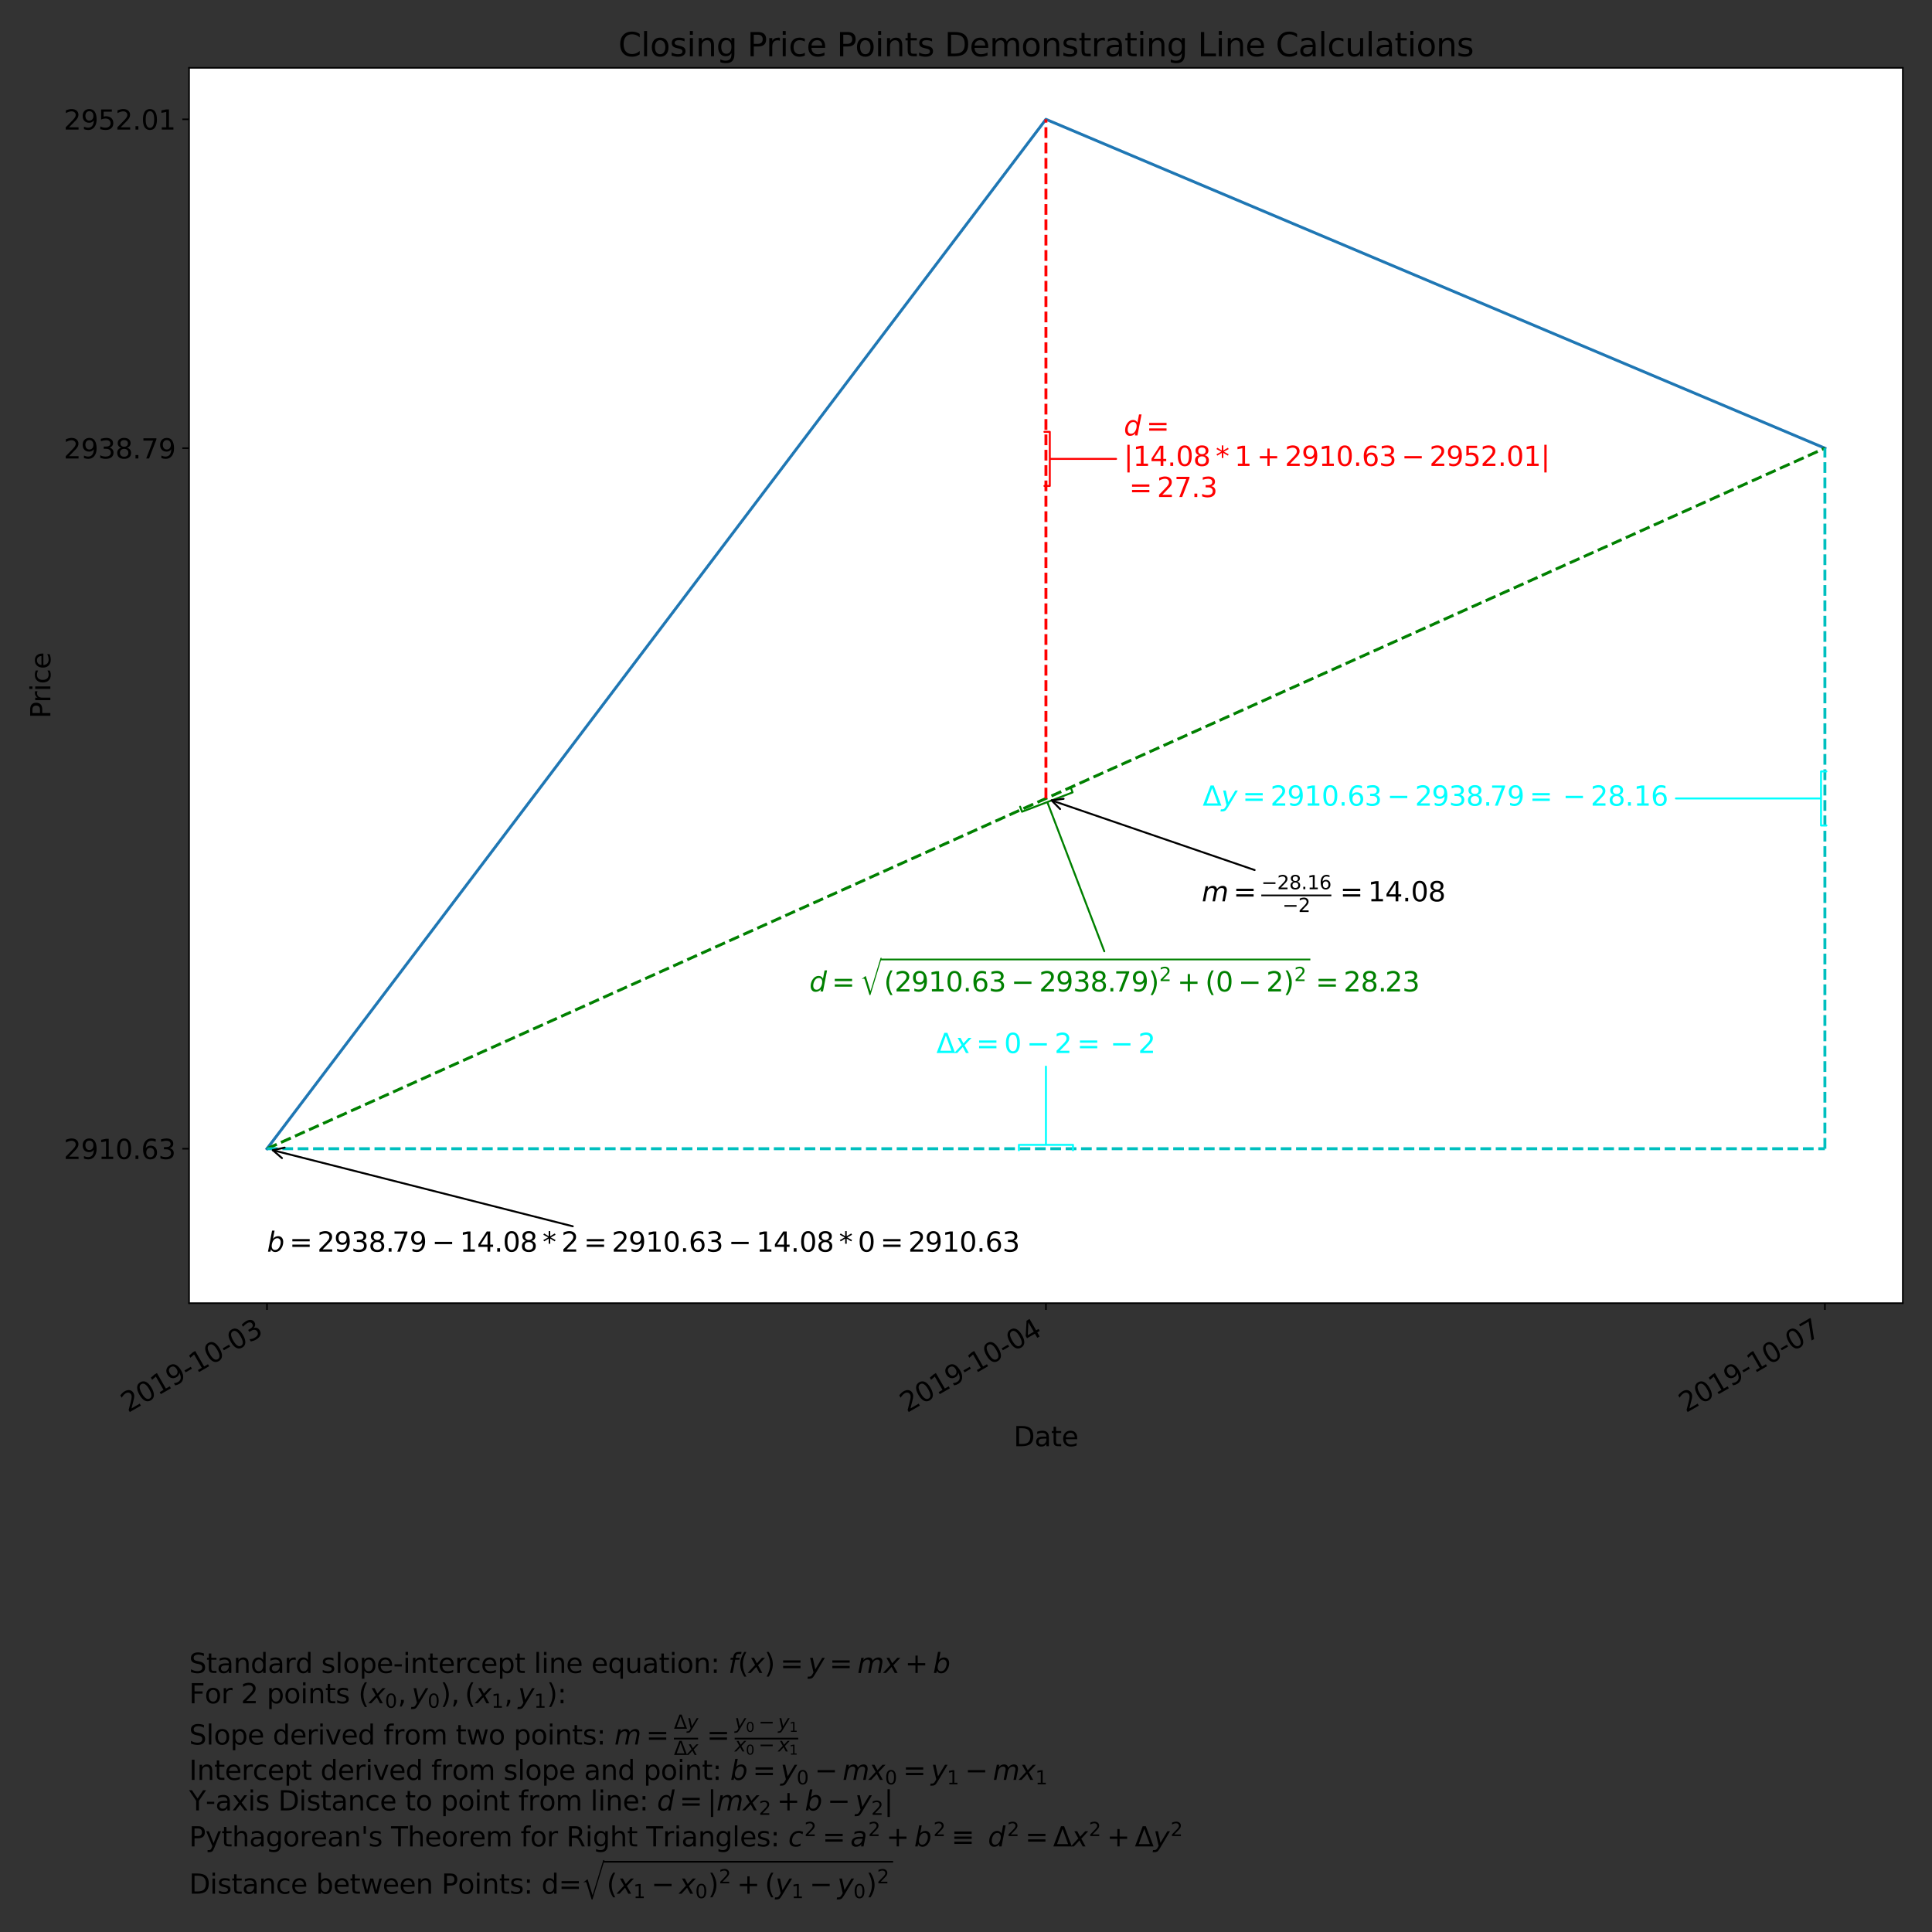 <?xml version="1.0" encoding="utf-8" standalone="no"?>
<!DOCTYPE svg PUBLIC "-//W3C//DTD SVG 1.1//EN"
  "http://www.w3.org/Graphics/SVG/1.1/DTD/svg11.dtd">
<svg height="1000pt" version="1.1" viewBox="0 0 1000 1000" width="1000pt" xmlns="http://www.w3.org/2000/svg" xmlns:xlink="http://www.w3.org/1999/xlink">
 <rect x="0" y="0" width="1000" height="1000" fill="#333333" stroke="none"/>
 <defs>
  <style type="text/css">*{stroke-linecap:butt;stroke-linejoin:round;}</style>
 </defs>
 <g id="figure_1">
  <g id="patch_1">
   <path d="M 0 1000 
L 1000 1000 
L 1000 0 
L 0 0 
z
" style="fill:none;"/>
  </g>
  <g id="axes_1">
   <g id="text_1">
    <!-- Standard slope-intercept line equation: $f(x)=y=mx+b$ -->
    <g transform="translate(97.87 865.921)scale(0.14 -0.14)">
     <defs>
      <path d="M 3425 4513 
L 3425 3897 
Q 3066 4069 2747 4153 
Q 2428 4238 2131 4238 
Q 1616 4238 1336 4038 
Q 1056 3838 1056 3469 
Q 1056 3159 1242 3001 
Q 1428 2844 1947 2747 
L 2328 2669 
Q 3034 2534 3370 2195 
Q 3706 1856 3706 1288 
Q 3706 609 3251 259 
Q 2797 -91 1919 -91 
Q 1588 -91 1214 -16 
Q 841 59 441 206 
L 441 856 
Q 825 641 1194 531 
Q 1563 422 1919 422 
Q 2459 422 2753 634 
Q 3047 847 3047 1241 
Q 3047 1584 2836 1778 
Q 2625 1972 2144 2069 
L 1759 2144 
Q 1053 2284 737 2584 
Q 422 2884 422 3419 
Q 422 4038 858 4394 
Q 1294 4750 2059 4750 
Q 2388 4750 2728 4690 
Q 3069 4631 3425 4513 
z
" id="DejaVuSans-53" transform="scale(0.016)"/>
      <path d="M 1172 4494 
L 1172 3500 
L 2356 3500 
L 2356 3053 
L 1172 3053 
L 1172 1153 
Q 1172 725 1289 603 
Q 1406 481 1766 481 
L 2356 481 
L 2356 0 
L 1766 0 
Q 1100 0 847 248 
Q 594 497 594 1153 
L 594 3053 
L 172 3053 
L 172 3500 
L 594 3500 
L 594 4494 
L 1172 4494 
z
" id="DejaVuSans-74" transform="scale(0.016)"/>
      <path d="M 2194 1759 
Q 1497 1759 1228 1600 
Q 959 1441 959 1056 
Q 959 750 1161 570 
Q 1363 391 1709 391 
Q 2188 391 2477 730 
Q 2766 1069 2766 1631 
L 2766 1759 
L 2194 1759 
z
M 3341 1997 
L 3341 0 
L 2766 0 
L 2766 531 
Q 2569 213 2275 61 
Q 1981 -91 1556 -91 
Q 1019 -91 701 211 
Q 384 513 384 1019 
Q 384 1609 779 1909 
Q 1175 2209 1959 2209 
L 2766 2209 
L 2766 2266 
Q 2766 2663 2505 2880 
Q 2244 3097 1772 3097 
Q 1472 3097 1187 3025 
Q 903 2953 641 2809 
L 641 3341 
Q 956 3463 1253 3523 
Q 1550 3584 1831 3584 
Q 2591 3584 2966 3190 
Q 3341 2797 3341 1997 
z
" id="DejaVuSans-61" transform="scale(0.016)"/>
      <path d="M 3513 2113 
L 3513 0 
L 2938 0 
L 2938 2094 
Q 2938 2591 2744 2837 
Q 2550 3084 2163 3084 
Q 1697 3084 1428 2787 
Q 1159 2491 1159 1978 
L 1159 0 
L 581 0 
L 581 3500 
L 1159 3500 
L 1159 2956 
Q 1366 3272 1645 3428 
Q 1925 3584 2291 3584 
Q 2894 3584 3203 3211 
Q 3513 2838 3513 2113 
z
" id="DejaVuSans-6e" transform="scale(0.016)"/>
      <path d="M 2906 2969 
L 2906 4863 
L 3481 4863 
L 3481 0 
L 2906 0 
L 2906 525 
Q 2725 213 2448 61 
Q 2172 -91 1784 -91 
Q 1150 -91 751 415 
Q 353 922 353 1747 
Q 353 2572 751 3078 
Q 1150 3584 1784 3584 
Q 2172 3584 2448 3432 
Q 2725 3281 2906 2969 
z
M 947 1747 
Q 947 1113 1208 752 
Q 1469 391 1925 391 
Q 2381 391 2643 752 
Q 2906 1113 2906 1747 
Q 2906 2381 2643 2742 
Q 2381 3103 1925 3103 
Q 1469 3103 1208 2742 
Q 947 2381 947 1747 
z
" id="DejaVuSans-64" transform="scale(0.016)"/>
      <path d="M 2631 2963 
Q 2534 3019 2420 3045 
Q 2306 3072 2169 3072 
Q 1681 3072 1420 2755 
Q 1159 2438 1159 1844 
L 1159 0 
L 581 0 
L 581 3500 
L 1159 3500 
L 1159 2956 
Q 1341 3275 1631 3429 
Q 1922 3584 2338 3584 
Q 2397 3584 2469 3576 
Q 2541 3569 2628 3553 
L 2631 2963 
z
" id="DejaVuSans-72" transform="scale(0.016)"/>
      <path id="DejaVuSans-20" transform="scale(0.016)"/>
      <path d="M 2834 3397 
L 2834 2853 
Q 2591 2978 2328 3040 
Q 2066 3103 1784 3103 
Q 1356 3103 1142 2972 
Q 928 2841 928 2578 
Q 928 2378 1081 2264 
Q 1234 2150 1697 2047 
L 1894 2003 
Q 2506 1872 2764 1633 
Q 3022 1394 3022 966 
Q 3022 478 2636 193 
Q 2250 -91 1575 -91 
Q 1294 -91 989 -36 
Q 684 19 347 128 
L 347 722 
Q 666 556 975 473 
Q 1284 391 1588 391 
Q 1994 391 2212 530 
Q 2431 669 2431 922 
Q 2431 1156 2273 1281 
Q 2116 1406 1581 1522 
L 1381 1569 
Q 847 1681 609 1914 
Q 372 2147 372 2553 
Q 372 3047 722 3315 
Q 1072 3584 1716 3584 
Q 2034 3584 2315 3537 
Q 2597 3491 2834 3397 
z
" id="DejaVuSans-73" transform="scale(0.016)"/>
      <path d="M 603 4863 
L 1178 4863 
L 1178 0 
L 603 0 
L 603 4863 
z
" id="DejaVuSans-6c" transform="scale(0.016)"/>
      <path d="M 1959 3097 
Q 1497 3097 1228 2736 
Q 959 2375 959 1747 
Q 959 1119 1226 758 
Q 1494 397 1959 397 
Q 2419 397 2687 759 
Q 2956 1122 2956 1747 
Q 2956 2369 2687 2733 
Q 2419 3097 1959 3097 
z
M 1959 3584 
Q 2709 3584 3137 3096 
Q 3566 2609 3566 1747 
Q 3566 888 3137 398 
Q 2709 -91 1959 -91 
Q 1206 -91 779 398 
Q 353 888 353 1747 
Q 353 2609 779 3096 
Q 1206 3584 1959 3584 
z
" id="DejaVuSans-6f" transform="scale(0.016)"/>
      <path d="M 1159 525 
L 1159 -1331 
L 581 -1331 
L 581 3500 
L 1159 3500 
L 1159 2969 
Q 1341 3281 1617 3432 
Q 1894 3584 2278 3584 
Q 2916 3584 3314 3078 
Q 3713 2572 3713 1747 
Q 3713 922 3314 415 
Q 2916 -91 2278 -91 
Q 1894 -91 1617 61 
Q 1341 213 1159 525 
z
M 3116 1747 
Q 3116 2381 2855 2742 
Q 2594 3103 2138 3103 
Q 1681 3103 1420 2742 
Q 1159 2381 1159 1747 
Q 1159 1113 1420 752 
Q 1681 391 2138 391 
Q 2594 391 2855 752 
Q 3116 1113 3116 1747 
z
" id="DejaVuSans-70" transform="scale(0.016)"/>
      <path d="M 3597 1894 
L 3597 1613 
L 953 1613 
Q 991 1019 1311 708 
Q 1631 397 2203 397 
Q 2534 397 2845 478 
Q 3156 559 3463 722 
L 3463 178 
Q 3153 47 2828 -22 
Q 2503 -91 2169 -91 
Q 1331 -91 842 396 
Q 353 884 353 1716 
Q 353 2575 817 3079 
Q 1281 3584 2069 3584 
Q 2775 3584 3186 3129 
Q 3597 2675 3597 1894 
z
M 3022 2063 
Q 3016 2534 2758 2815 
Q 2500 3097 2075 3097 
Q 1594 3097 1305 2825 
Q 1016 2553 972 2059 
L 3022 2063 
z
" id="DejaVuSans-65" transform="scale(0.016)"/>
      <path d="M 313 2009 
L 1997 2009 
L 1997 1497 
L 313 1497 
L 313 2009 
z
" id="DejaVuSans-2d" transform="scale(0.016)"/>
      <path d="M 603 3500 
L 1178 3500 
L 1178 0 
L 603 0 
L 603 3500 
z
M 603 4863 
L 1178 4863 
L 1178 4134 
L 603 4134 
L 603 4863 
z
" id="DejaVuSans-69" transform="scale(0.016)"/>
      <path d="M 3122 3366 
L 3122 2828 
Q 2878 2963 2633 3030 
Q 2388 3097 2138 3097 
Q 1578 3097 1268 2742 
Q 959 2388 959 1747 
Q 959 1106 1268 751 
Q 1578 397 2138 397 
Q 2388 397 2633 464 
Q 2878 531 3122 666 
L 3122 134 
Q 2881 22 2623 -34 
Q 2366 -91 2075 -91 
Q 1284 -91 818 406 
Q 353 903 353 1747 
Q 353 2603 823 3093 
Q 1294 3584 2113 3584 
Q 2378 3584 2631 3529 
Q 2884 3475 3122 3366 
z
" id="DejaVuSans-63" transform="scale(0.016)"/>
      <path d="M 947 1747 
Q 947 1113 1208 752 
Q 1469 391 1925 391 
Q 2381 391 2643 752 
Q 2906 1113 2906 1747 
Q 2906 2381 2643 2742 
Q 2381 3103 1925 3103 
Q 1469 3103 1208 2742 
Q 947 2381 947 1747 
z
M 2906 525 
Q 2725 213 2448 61 
Q 2172 -91 1784 -91 
Q 1150 -91 751 415 
Q 353 922 353 1747 
Q 353 2572 751 3078 
Q 1150 3584 1784 3584 
Q 2172 3584 2448 3432 
Q 2725 3281 2906 2969 
L 2906 3500 
L 3481 3500 
L 3481 -1331 
L 2906 -1331 
L 2906 525 
z
" id="DejaVuSans-71" transform="scale(0.016)"/>
      <path d="M 544 1381 
L 544 3500 
L 1119 3500 
L 1119 1403 
Q 1119 906 1312 657 
Q 1506 409 1894 409 
Q 2359 409 2629 706 
Q 2900 1003 2900 1516 
L 2900 3500 
L 3475 3500 
L 3475 0 
L 2900 0 
L 2900 538 
Q 2691 219 2414 64 
Q 2138 -91 1772 -91 
Q 1169 -91 856 284 
Q 544 659 544 1381 
z
M 1991 3584 
L 1991 3584 
z
" id="DejaVuSans-75" transform="scale(0.016)"/>
      <path d="M 750 794 
L 1409 794 
L 1409 0 
L 750 0 
L 750 794 
z
M 750 3309 
L 1409 3309 
L 1409 2516 
L 750 2516 
L 750 3309 
z
" id="DejaVuSans-3a" transform="scale(0.016)"/>
      <path d="M 3059 4863 
L 2969 4384 
L 2419 4384 
Q 2106 4384 1964 4261 
Q 1822 4138 1753 3809 
L 1691 3500 
L 2638 3500 
L 2553 3053 
L 1606 3053 
L 1013 0 
L 434 0 
L 1031 3053 
L 481 3053 
L 563 3500 
L 1113 3500 
L 1159 3744 
Q 1278 4363 1576 4613 
Q 1875 4863 2516 4863 
L 3059 4863 
z
" id="DejaVuSans-Oblique-66" transform="scale(0.016)"/>
      <path d="M 1984 4856 
Q 1566 4138 1362 3434 
Q 1159 2731 1159 2009 
Q 1159 1288 1364 580 
Q 1569 -128 1984 -844 
L 1484 -844 
Q 1016 -109 783 600 
Q 550 1309 550 2009 
Q 550 2706 781 3412 
Q 1013 4119 1484 4856 
L 1984 4856 
z
" id="DejaVuSans-28" transform="scale(0.016)"/>
      <path d="M 3841 3500 
L 2234 1784 
L 3219 0 
L 2559 0 
L 1819 1388 
L 531 0 
L -166 0 
L 1556 1844 
L 641 3500 
L 1300 3500 
L 1972 2234 
L 3144 3500 
L 3841 3500 
z
" id="DejaVuSans-Oblique-78" transform="scale(0.016)"/>
      <path d="M 513 4856 
L 1013 4856 
Q 1481 4119 1714 3412 
Q 1947 2706 1947 2009 
Q 1947 1309 1714 600 
Q 1481 -109 1013 -844 
L 513 -844 
Q 928 -128 1133 580 
Q 1338 1288 1338 2009 
Q 1338 2731 1133 3434 
Q 928 4138 513 4856 
z
" id="DejaVuSans-29" transform="scale(0.016)"/>
      <path d="M 678 2906 
L 4684 2906 
L 4684 2381 
L 678 2381 
L 678 2906 
z
M 678 1631 
L 4684 1631 
L 4684 1100 
L 678 1100 
L 678 1631 
z
" id="DejaVuSans-3d" transform="scale(0.016)"/>
      <path d="M 1588 -325 
Q 1188 -997 936 -1164 
Q 684 -1331 294 -1331 
L -159 -1331 
L -63 -850 
L 269 -850 
Q 509 -850 678 -719 
Q 847 -588 1056 -206 
L 1234 128 
L 459 3500 
L 1069 3500 
L 1650 819 
L 3256 3500 
L 3859 3500 
L 1588 -325 
z
" id="DejaVuSans-Oblique-79" transform="scale(0.016)"/>
      <path d="M 5747 2113 
L 5338 0 
L 4763 0 
L 5166 2094 
Q 5191 2228 5203 2325 
Q 5216 2422 5216 2491 
Q 5216 2772 5059 2928 
Q 4903 3084 4622 3084 
Q 4203 3084 3875 2770 
Q 3547 2456 3450 1953 
L 3066 0 
L 2491 0 
L 2900 2094 
Q 2925 2209 2937 2307 
Q 2950 2406 2950 2484 
Q 2950 2769 2794 2926 
Q 2638 3084 2363 3084 
Q 1938 3084 1609 2770 
Q 1281 2456 1184 1953 
L 800 0 
L 225 0 
L 909 3500 
L 1484 3500 
L 1375 2956 
Q 1609 3263 1923 3423 
Q 2238 3584 2597 3584 
Q 2978 3584 3223 3384 
Q 3469 3184 3519 2828 
Q 3781 3197 4126 3390 
Q 4472 3584 4856 3584 
Q 5306 3584 5551 3325 
Q 5797 3066 5797 2591 
Q 5797 2488 5784 2364 
Q 5772 2241 5747 2113 
z
" id="DejaVuSans-Oblique-6d" transform="scale(0.016)"/>
      <path d="M 2944 4013 
L 2944 2272 
L 4684 2272 
L 4684 1741 
L 2944 1741 
L 2944 0 
L 2419 0 
L 2419 1741 
L 678 1741 
L 678 2272 
L 2419 2272 
L 2419 4013 
L 2944 4013 
z
" id="DejaVuSans-2b" transform="scale(0.016)"/>
      <path d="M 3169 2138 
Q 3169 2591 2961 2847 
Q 2753 3103 2388 3103 
Q 2122 3103 1889 2973 
Q 1656 2844 1484 2597 
Q 1303 2338 1198 1995 
Q 1094 1653 1094 1313 
Q 1094 881 1298 636 
Q 1503 391 1863 391 
Q 2134 391 2365 517 
Q 2597 644 2772 891 
Q 2950 1147 3059 1487 
Q 3169 1828 3169 2138 
z
M 1381 2969 
Q 1594 3256 1914 3420 
Q 2234 3584 2584 3584 
Q 3122 3584 3439 3221 
Q 3756 2859 3756 2241 
Q 3756 1734 3570 1259 
Q 3384 784 3041 416 
Q 2816 172 2522 40 
Q 2228 -91 1906 -91 
Q 1566 -91 1316 65 
Q 1066 222 909 531 
L 806 0 
L 231 0 
L 1178 4863 
L 1753 4863 
L 1381 2969 
z
" id="DejaVuSans-Oblique-62" transform="scale(0.016)"/>
     </defs>
     <use transform="translate(0 0.016)" xlink:href="#DejaVuSans-53"/>
     <use transform="translate(63.477 0.016)" xlink:href="#DejaVuSans-74"/>
     <use transform="translate(102.686 0.016)" xlink:href="#DejaVuSans-61"/>
     <use transform="translate(163.965 0.016)" xlink:href="#DejaVuSans-6e"/>
     <use transform="translate(227.344 0.016)" xlink:href="#DejaVuSans-64"/>
     <use transform="translate(290.82 0.016)" xlink:href="#DejaVuSans-61"/>
     <use transform="translate(352.1 0.016)" xlink:href="#DejaVuSans-72"/>
     <use transform="translate(393.213 0.016)" xlink:href="#DejaVuSans-64"/>
     <use transform="translate(456.689 0.016)" xlink:href="#DejaVuSans-20"/>
     <use transform="translate(488.477 0.016)" xlink:href="#DejaVuSans-73"/>
     <use transform="translate(540.576 0.016)" xlink:href="#DejaVuSans-6c"/>
     <use transform="translate(568.359 0.016)" xlink:href="#DejaVuSans-6f"/>
     <use transform="translate(629.541 0.016)" xlink:href="#DejaVuSans-70"/>
     <use transform="translate(693.018 0.016)" xlink:href="#DejaVuSans-65"/>
     <use transform="translate(754.541 0.016)" xlink:href="#DejaVuSans-2d"/>
     <use transform="translate(790.625 0.016)" xlink:href="#DejaVuSans-69"/>
     <use transform="translate(818.408 0.016)" xlink:href="#DejaVuSans-6e"/>
     <use transform="translate(881.787 0.016)" xlink:href="#DejaVuSans-74"/>
     <use transform="translate(920.996 0.016)" xlink:href="#DejaVuSans-65"/>
     <use transform="translate(982.52 0.016)" xlink:href="#DejaVuSans-72"/>
     <use transform="translate(1023.633 0.016)" xlink:href="#DejaVuSans-63"/>
     <use transform="translate(1078.613 0.016)" xlink:href="#DejaVuSans-65"/>
     <use transform="translate(1140.137 0.016)" xlink:href="#DejaVuSans-70"/>
     <use transform="translate(1203.613 0.016)" xlink:href="#DejaVuSans-74"/>
     <use transform="translate(1242.822 0.016)" xlink:href="#DejaVuSans-20"/>
     <use transform="translate(1274.609 0.016)" xlink:href="#DejaVuSans-6c"/>
     <use transform="translate(1302.393 0.016)" xlink:href="#DejaVuSans-69"/>
     <use transform="translate(1330.176 0.016)" xlink:href="#DejaVuSans-6e"/>
     <use transform="translate(1393.555 0.016)" xlink:href="#DejaVuSans-65"/>
     <use transform="translate(1455.078 0.016)" xlink:href="#DejaVuSans-20"/>
     <use transform="translate(1486.865 0.016)" xlink:href="#DejaVuSans-65"/>
     <use transform="translate(1548.389 0.016)" xlink:href="#DejaVuSans-71"/>
     <use transform="translate(1611.865 0.016)" xlink:href="#DejaVuSans-75"/>
     <use transform="translate(1675.244 0.016)" xlink:href="#DejaVuSans-61"/>
     <use transform="translate(1736.523 0.016)" xlink:href="#DejaVuSans-74"/>
     <use transform="translate(1775.732 0.016)" xlink:href="#DejaVuSans-69"/>
     <use transform="translate(1803.516 0.016)" xlink:href="#DejaVuSans-6f"/>
     <use transform="translate(1864.697 0.016)" xlink:href="#DejaVuSans-6e"/>
     <use transform="translate(1928.076 0.016)" xlink:href="#DejaVuSans-3a"/>
     <use transform="translate(1961.768 0.016)" xlink:href="#DejaVuSans-20"/>
     <use transform="translate(1993.555 0.016)" xlink:href="#DejaVuSans-Oblique-66"/>
     <use transform="translate(2028.76 0.016)" xlink:href="#DejaVuSans-28"/>
     <use transform="translate(2067.773 0.016)" xlink:href="#DejaVuSans-Oblique-78"/>
     <use transform="translate(2126.953 0.016)" xlink:href="#DejaVuSans-29"/>
     <use transform="translate(2185.449 0.016)" xlink:href="#DejaVuSans-3d"/>
     <use transform="translate(2288.721 0.016)" xlink:href="#DejaVuSans-Oblique-79"/>
     <use transform="translate(2367.383 0.016)" xlink:href="#DejaVuSans-3d"/>
     <use transform="translate(2470.654 0.016)" xlink:href="#DejaVuSans-Oblique-6d"/>
     <use transform="translate(2568.066 0.016)" xlink:href="#DejaVuSans-Oblique-78"/>
     <use transform="translate(2646.729 0.016)" xlink:href="#DejaVuSans-2b"/>
     <use transform="translate(2750 0.016)" xlink:href="#DejaVuSans-Oblique-62"/>
    </g>
    <!-- For 2 points $(x_0, y_0), (x_1, y_1)$: -->
    <g transform="translate(97.87 881.629)scale(0.14 -0.14)">
     <defs>
      <path d="M 628 4666 
L 3309 4666 
L 3309 4134 
L 1259 4134 
L 1259 2759 
L 3109 2759 
L 3109 2228 
L 1259 2228 
L 1259 0 
L 628 0 
L 628 4666 
z
" id="DejaVuSans-46" transform="scale(0.016)"/>
      <path d="M 1228 531 
L 3431 531 
L 3431 0 
L 469 0 
L 469 531 
Q 828 903 1448 1529 
Q 2069 2156 2228 2338 
Q 2531 2678 2651 2914 
Q 2772 3150 2772 3378 
Q 2772 3750 2511 3984 
Q 2250 4219 1831 4219 
Q 1534 4219 1204 4116 
Q 875 4013 500 3803 
L 500 4441 
Q 881 4594 1212 4672 
Q 1544 4750 1819 4750 
Q 2544 4750 2975 4387 
Q 3406 4025 3406 3419 
Q 3406 3131 3298 2873 
Q 3191 2616 2906 2266 
Q 2828 2175 2409 1742 
Q 1991 1309 1228 531 
z
" id="DejaVuSans-32" transform="scale(0.016)"/>
      <path d="M 2034 4250 
Q 1547 4250 1301 3770 
Q 1056 3291 1056 2328 
Q 1056 1369 1301 889 
Q 1547 409 2034 409 
Q 2525 409 2770 889 
Q 3016 1369 3016 2328 
Q 3016 3291 2770 3770 
Q 2525 4250 2034 4250 
z
M 2034 4750 
Q 2819 4750 3233 4129 
Q 3647 3509 3647 2328 
Q 3647 1150 3233 529 
Q 2819 -91 2034 -91 
Q 1250 -91 836 529 
Q 422 1150 422 2328 
Q 422 3509 836 4129 
Q 1250 4750 2034 4750 
z
" id="DejaVuSans-30" transform="scale(0.016)"/>
      <path d="M 750 794 
L 1409 794 
L 1409 256 
L 897 -744 
L 494 -744 
L 750 256 
L 750 794 
z
" id="DejaVuSans-2c" transform="scale(0.016)"/>
      <path d="M 794 531 
L 1825 531 
L 1825 4091 
L 703 3866 
L 703 4441 
L 1819 4666 
L 2450 4666 
L 2450 531 
L 3481 531 
L 3481 0 
L 794 0 
L 794 531 
z
" id="DejaVuSans-31" transform="scale(0.016)"/>
     </defs>
     <use transform="translate(0 0.016)" xlink:href="#DejaVuSans-46"/>
     <use transform="translate(57.52 0.016)" xlink:href="#DejaVuSans-6f"/>
     <use transform="translate(118.701 0.016)" xlink:href="#DejaVuSans-72"/>
     <use transform="translate(159.814 0.016)" xlink:href="#DejaVuSans-20"/>
     <use transform="translate(191.602 0.016)" xlink:href="#DejaVuSans-32"/>
     <use transform="translate(255.225 0.016)" xlink:href="#DejaVuSans-20"/>
     <use transform="translate(287.012 0.016)" xlink:href="#DejaVuSans-70"/>
     <use transform="translate(350.488 0.016)" xlink:href="#DejaVuSans-6f"/>
     <use transform="translate(411.67 0.016)" xlink:href="#DejaVuSans-69"/>
     <use transform="translate(439.453 0.016)" xlink:href="#DejaVuSans-6e"/>
     <use transform="translate(502.832 0.016)" xlink:href="#DejaVuSans-74"/>
     <use transform="translate(542.041 0.016)" xlink:href="#DejaVuSans-73"/>
     <use transform="translate(594.141 0.016)" xlink:href="#DejaVuSans-20"/>
     <use transform="translate(625.928 0.016)" xlink:href="#DejaVuSans-28"/>
     <use transform="translate(664.941 0.016)" xlink:href="#DejaVuSans-Oblique-78"/>
     <use transform="translate(724.121 -16.391)scale(0.7)" xlink:href="#DejaVuSans-30"/>
     <use transform="translate(771.392 0.016)" xlink:href="#DejaVuSans-2c"/>
     <use transform="translate(822.661 0.016)" xlink:href="#DejaVuSans-Oblique-79"/>
     <use transform="translate(881.841 -16.391)scale(0.7)" xlink:href="#DejaVuSans-30"/>
     <use transform="translate(929.111 0.016)" xlink:href="#DejaVuSans-29"/>
     <use transform="translate(968.125 0.016)" xlink:href="#DejaVuSans-2c"/>
     <use transform="translate(1019.395 0.016)" xlink:href="#DejaVuSans-28"/>
     <use transform="translate(1058.408 0.016)" xlink:href="#DejaVuSans-Oblique-78"/>
     <use transform="translate(1117.588 -16.391)scale(0.7)" xlink:href="#DejaVuSans-31"/>
     <use transform="translate(1164.858 0.016)" xlink:href="#DejaVuSans-2c"/>
     <use transform="translate(1216.128 0.016)" xlink:href="#DejaVuSans-Oblique-79"/>
     <use transform="translate(1275.308 -16.391)scale(0.7)" xlink:href="#DejaVuSans-31"/>
     <use transform="translate(1322.578 0.016)" xlink:href="#DejaVuSans-29"/>
     <use transform="translate(1361.592 0.016)" xlink:href="#DejaVuSans-3a"/>
    </g>
    <!-- Slope derived from two points: $m=\frac{\Delta y}{\Delta x}=\frac{y_0-y_1}{x_0-x_1}$ -->
    <g transform="translate(97.87 903.049)scale(0.14 -0.14)">
     <defs>
      <path d="M 191 3500 
L 800 3500 
L 1894 563 
L 2988 3500 
L 3597 3500 
L 2284 0 
L 1503 0 
L 191 3500 
z
" id="DejaVuSans-76" transform="scale(0.016)"/>
      <path d="M 2375 4863 
L 2375 4384 
L 1825 4384 
Q 1516 4384 1395 4259 
Q 1275 4134 1275 3809 
L 1275 3500 
L 2222 3500 
L 2222 3053 
L 1275 3053 
L 1275 0 
L 697 0 
L 697 3053 
L 147 3053 
L 147 3500 
L 697 3500 
L 697 3744 
Q 697 4328 969 4595 
Q 1241 4863 1831 4863 
L 2375 4863 
z
" id="DejaVuSans-66" transform="scale(0.016)"/>
      <path d="M 3328 2828 
Q 3544 3216 3844 3400 
Q 4144 3584 4550 3584 
Q 5097 3584 5394 3201 
Q 5691 2819 5691 2113 
L 5691 0 
L 5113 0 
L 5113 2094 
Q 5113 2597 4934 2840 
Q 4756 3084 4391 3084 
Q 3944 3084 3684 2787 
Q 3425 2491 3425 1978 
L 3425 0 
L 2847 0 
L 2847 2094 
Q 2847 2600 2669 2842 
Q 2491 3084 2119 3084 
Q 1678 3084 1418 2786 
Q 1159 2488 1159 1978 
L 1159 0 
L 581 0 
L 581 3500 
L 1159 3500 
L 1159 2956 
Q 1356 3278 1631 3431 
Q 1906 3584 2284 3584 
Q 2666 3584 2933 3390 
Q 3200 3197 3328 2828 
z
" id="DejaVuSans-6d" transform="scale(0.016)"/>
      <path d="M 269 3500 
L 844 3500 
L 1563 769 
L 2278 3500 
L 2956 3500 
L 3675 769 
L 4391 3500 
L 4966 3500 
L 4050 0 
L 3372 0 
L 2619 2869 
L 1863 0 
L 1184 0 
L 269 3500 
z
" id="DejaVuSans-77" transform="scale(0.016)"/>
      <path d="M 2188 4044 
L 906 525 
L 3472 525 
L 2188 4044 
z
M 50 0 
L 1831 4666 
L 2547 4666 
L 4325 0 
L 50 0 
z
" id="DejaVuSans-394" transform="scale(0.016)"/>
      <path d="M 678 2272 
L 4684 2272 
L 4684 1741 
L 678 1741 
L 678 2272 
z
" id="DejaVuSans-2212" transform="scale(0.016)"/>
     </defs>
     <use transform="translate(0 0.611)" xlink:href="#DejaVuSans-53"/>
     <use transform="translate(63.477 0.611)" xlink:href="#DejaVuSans-6c"/>
     <use transform="translate(91.26 0.611)" xlink:href="#DejaVuSans-6f"/>
     <use transform="translate(152.441 0.611)" xlink:href="#DejaVuSans-70"/>
     <use transform="translate(215.918 0.611)" xlink:href="#DejaVuSans-65"/>
     <use transform="translate(277.441 0.611)" xlink:href="#DejaVuSans-20"/>
     <use transform="translate(309.229 0.611)" xlink:href="#DejaVuSans-64"/>
     <use transform="translate(372.705 0.611)" xlink:href="#DejaVuSans-65"/>
     <use transform="translate(434.229 0.611)" xlink:href="#DejaVuSans-72"/>
     <use transform="translate(475.342 0.611)" xlink:href="#DejaVuSans-69"/>
     <use transform="translate(503.125 0.611)" xlink:href="#DejaVuSans-76"/>
     <use transform="translate(562.305 0.611)" xlink:href="#DejaVuSans-65"/>
     <use transform="translate(623.828 0.611)" xlink:href="#DejaVuSans-64"/>
     <use transform="translate(687.305 0.611)" xlink:href="#DejaVuSans-20"/>
     <use transform="translate(719.092 0.611)" xlink:href="#DejaVuSans-66"/>
     <use transform="translate(754.297 0.611)" xlink:href="#DejaVuSans-72"/>
     <use transform="translate(795.41 0.611)" xlink:href="#DejaVuSans-6f"/>
     <use transform="translate(856.592 0.611)" xlink:href="#DejaVuSans-6d"/>
     <use transform="translate(954.004 0.611)" xlink:href="#DejaVuSans-20"/>
     <use transform="translate(985.791 0.611)" xlink:href="#DejaVuSans-74"/>
     <use transform="translate(1025 0.611)" xlink:href="#DejaVuSans-77"/>
     <use transform="translate(1106.787 0.611)" xlink:href="#DejaVuSans-6f"/>
     <use transform="translate(1167.969 0.611)" xlink:href="#DejaVuSans-20"/>
     <use transform="translate(1199.756 0.611)" xlink:href="#DejaVuSans-70"/>
     <use transform="translate(1263.232 0.611)" xlink:href="#DejaVuSans-6f"/>
     <use transform="translate(1324.414 0.611)" xlink:href="#DejaVuSans-69"/>
     <use transform="translate(1352.197 0.611)" xlink:href="#DejaVuSans-6e"/>
     <use transform="translate(1415.576 0.611)" xlink:href="#DejaVuSans-74"/>
     <use transform="translate(1454.785 0.611)" xlink:href="#DejaVuSans-73"/>
     <use transform="translate(1506.885 0.611)" xlink:href="#DejaVuSans-3a"/>
     <use transform="translate(1540.576 0.611)" xlink:href="#DejaVuSans-20"/>
     <use transform="translate(1572.363 0.611)" xlink:href="#DejaVuSans-Oblique-6d"/>
     <use transform="translate(1689.258 0.611)" xlink:href="#DejaVuSans-3d"/>
     <use transform="translate(1792.529 58.966)scale(0.7)" xlink:href="#DejaVuSans-394"/>
     <use transform="translate(1840.415 58.966)scale(0.7)" xlink:href="#DejaVuSans-Oblique-79"/>
     <use transform="translate(1792.529 -37.877)scale(0.7)" xlink:href="#DejaVuSans-394"/>
     <use transform="translate(1840.415 -37.877)scale(0.7)" xlink:href="#DejaVuSans-Oblique-78"/>
     <use transform="translate(1913.823 0.611)" xlink:href="#DejaVuSans-3d"/>
     <use transform="translate(2017.095 58.966)scale(0.7)" xlink:href="#DejaVuSans-Oblique-79"/>
     <use transform="translate(2058.521 47.481)scale(0.49)" xlink:href="#DejaVuSans-30"/>
     <use transform="translate(2105.248 58.966)scale(0.7)" xlink:href="#DejaVuSans-2212"/>
     <use transform="translate(2177.538 58.966)scale(0.7)" xlink:href="#DejaVuSans-Oblique-79"/>
     <use transform="translate(2218.963 47.481)scale(0.49)" xlink:href="#DejaVuSans-31"/>
     <use transform="translate(2017.095 -25.123)scale(0.7)" xlink:href="#DejaVuSans-Oblique-78"/>
     <use transform="translate(2058.521 -36.608)scale(0.49)" xlink:href="#DejaVuSans-30"/>
     <use transform="translate(2105.248 -25.123)scale(0.7)" xlink:href="#DejaVuSans-2212"/>
     <use transform="translate(2177.538 -25.123)scale(0.7)" xlink:href="#DejaVuSans-Oblique-78"/>
     <use transform="translate(2218.963 -36.608)scale(0.49)" xlink:href="#DejaVuSans-31"/>
     <path d="M 1792.529 19.408 
L 1792.529 25.658 
L 1881.841 25.658 
L 1881.841 19.408 
L 1792.529 19.408 
z
"/>
     <path d="M 2017.095 19.408 
L 2017.095 25.658 
L 2252.053 25.658 
L 2252.053 19.408 
L 2017.095 19.408 
z
"/>
    </g>
    <!-- Intercept derived from slope and point: $b=y_0-mx_0=y_1-mx_1$ -->
    <g transform="translate(97.87 921.277)scale(0.14 -0.14)">
     <defs>
      <path d="M 628 4666 
L 1259 4666 
L 1259 0 
L 628 0 
L 628 4666 
z
" id="DejaVuSans-49" transform="scale(0.016)"/>
     </defs>
     <use transform="translate(0 0.016)" xlink:href="#DejaVuSans-49"/>
     <use transform="translate(29.492 0.016)" xlink:href="#DejaVuSans-6e"/>
     <use transform="translate(92.871 0.016)" xlink:href="#DejaVuSans-74"/>
     <use transform="translate(132.08 0.016)" xlink:href="#DejaVuSans-65"/>
     <use transform="translate(193.604 0.016)" xlink:href="#DejaVuSans-72"/>
     <use transform="translate(234.717 0.016)" xlink:href="#DejaVuSans-63"/>
     <use transform="translate(289.697 0.016)" xlink:href="#DejaVuSans-65"/>
     <use transform="translate(351.221 0.016)" xlink:href="#DejaVuSans-70"/>
     <use transform="translate(414.697 0.016)" xlink:href="#DejaVuSans-74"/>
     <use transform="translate(453.906 0.016)" xlink:href="#DejaVuSans-20"/>
     <use transform="translate(485.693 0.016)" xlink:href="#DejaVuSans-64"/>
     <use transform="translate(549.17 0.016)" xlink:href="#DejaVuSans-65"/>
     <use transform="translate(610.693 0.016)" xlink:href="#DejaVuSans-72"/>
     <use transform="translate(651.807 0.016)" xlink:href="#DejaVuSans-69"/>
     <use transform="translate(679.59 0.016)" xlink:href="#DejaVuSans-76"/>
     <use transform="translate(738.77 0.016)" xlink:href="#DejaVuSans-65"/>
     <use transform="translate(800.293 0.016)" xlink:href="#DejaVuSans-64"/>
     <use transform="translate(863.77 0.016)" xlink:href="#DejaVuSans-20"/>
     <use transform="translate(895.557 0.016)" xlink:href="#DejaVuSans-66"/>
     <use transform="translate(930.762 0.016)" xlink:href="#DejaVuSans-72"/>
     <use transform="translate(971.875 0.016)" xlink:href="#DejaVuSans-6f"/>
     <use transform="translate(1033.057 0.016)" xlink:href="#DejaVuSans-6d"/>
     <use transform="translate(1130.469 0.016)" xlink:href="#DejaVuSans-20"/>
     <use transform="translate(1162.256 0.016)" xlink:href="#DejaVuSans-73"/>
     <use transform="translate(1214.355 0.016)" xlink:href="#DejaVuSans-6c"/>
     <use transform="translate(1242.139 0.016)" xlink:href="#DejaVuSans-6f"/>
     <use transform="translate(1303.32 0.016)" xlink:href="#DejaVuSans-70"/>
     <use transform="translate(1366.797 0.016)" xlink:href="#DejaVuSans-65"/>
     <use transform="translate(1428.32 0.016)" xlink:href="#DejaVuSans-20"/>
     <use transform="translate(1460.107 0.016)" xlink:href="#DejaVuSans-61"/>
     <use transform="translate(1521.387 0.016)" xlink:href="#DejaVuSans-6e"/>
     <use transform="translate(1584.766 0.016)" xlink:href="#DejaVuSans-64"/>
     <use transform="translate(1648.242 0.016)" xlink:href="#DejaVuSans-20"/>
     <use transform="translate(1680.029 0.016)" xlink:href="#DejaVuSans-70"/>
     <use transform="translate(1743.506 0.016)" xlink:href="#DejaVuSans-6f"/>
     <use transform="translate(1804.688 0.016)" xlink:href="#DejaVuSans-69"/>
     <use transform="translate(1832.471 0.016)" xlink:href="#DejaVuSans-6e"/>
     <use transform="translate(1895.85 0.016)" xlink:href="#DejaVuSans-74"/>
     <use transform="translate(1935.059 0.016)" xlink:href="#DejaVuSans-3a"/>
     <use transform="translate(1968.75 0.016)" xlink:href="#DejaVuSans-20"/>
     <use transform="translate(2000.537 0.016)" xlink:href="#DejaVuSans-Oblique-62"/>
     <use transform="translate(2083.496 0.016)" xlink:href="#DejaVuSans-3d"/>
     <use transform="translate(2186.768 0.016)" xlink:href="#DejaVuSans-Oblique-79"/>
     <use transform="translate(2245.947 -16.391)scale(0.7)" xlink:href="#DejaVuSans-30"/>
     <use transform="translate(2312.7 0.016)" xlink:href="#DejaVuSans-2212"/>
     <use transform="translate(2415.972 0.016)" xlink:href="#DejaVuSans-Oblique-6d"/>
     <use transform="translate(2513.384 0.016)" xlink:href="#DejaVuSans-Oblique-78"/>
     <use transform="translate(2572.563 -16.391)scale(0.7)" xlink:href="#DejaVuSans-30"/>
     <use transform="translate(2639.316 0.016)" xlink:href="#DejaVuSans-3d"/>
     <use transform="translate(2742.588 0.016)" xlink:href="#DejaVuSans-Oblique-79"/>
     <use transform="translate(2801.768 -16.391)scale(0.7)" xlink:href="#DejaVuSans-31"/>
     <use transform="translate(2868.521 0.016)" xlink:href="#DejaVuSans-2212"/>
     <use transform="translate(2971.792 0.016)" xlink:href="#DejaVuSans-Oblique-6d"/>
     <use transform="translate(3069.204 0.016)" xlink:href="#DejaVuSans-Oblique-78"/>
     <use transform="translate(3128.384 -16.391)scale(0.7)" xlink:href="#DejaVuSans-31"/>
    </g>
    <!-- Y-axis Distance to point from line: $d=\left|mx_2+b-y_2\right|$ -->
    <g transform="translate(97.87 937.153)scale(0.14 -0.14)">
     <defs>
      <path d="M -13 4666 
L 666 4666 
L 1959 2747 
L 3244 4666 
L 3922 4666 
L 2272 2222 
L 2272 0 
L 1638 0 
L 1638 2222 
L -13 4666 
z
" id="DejaVuSans-59" transform="scale(0.016)"/>
      <path d="M 3513 3500 
L 2247 1797 
L 3578 0 
L 2900 0 
L 1881 1375 
L 863 0 
L 184 0 
L 1544 1831 
L 300 3500 
L 978 3500 
L 1906 2253 
L 2834 3500 
L 3513 3500 
z
" id="DejaVuSans-78" transform="scale(0.016)"/>
      <path d="M 1259 4147 
L 1259 519 
L 2022 519 
Q 2988 519 3436 956 
Q 3884 1394 3884 2338 
Q 3884 3275 3436 3711 
Q 2988 4147 2022 4147 
L 1259 4147 
z
M 628 4666 
L 1925 4666 
Q 3281 4666 3915 4102 
Q 4550 3538 4550 2338 
Q 4550 1131 3912 565 
Q 3275 0 1925 0 
L 628 0 
L 628 4666 
z
" id="DejaVuSans-44" transform="scale(0.016)"/>
      <path d="M 2675 525 
Q 2444 222 2128 65 
Q 1813 -91 1428 -91 
Q 903 -91 598 267 
Q 294 625 294 1247 
Q 294 1766 478 2236 
Q 663 2706 1013 3078 
Q 1244 3325 1534 3454 
Q 1825 3584 2144 3584 
Q 2481 3584 2739 3421 
Q 2997 3259 3138 2956 
L 3513 4863 
L 4091 4863 
L 3144 0 
L 2566 0 
L 2675 525 
z
M 891 1350 
Q 891 897 1095 644 
Q 1300 391 1663 391 
Q 1931 391 2161 520 
Q 2391 650 2566 903 
Q 2750 1166 2856 1509 
Q 2963 1853 2963 2188 
Q 2963 2622 2758 2865 
Q 2553 3109 2194 3109 
Q 1922 3109 1687 2981 
Q 1453 2853 1288 2613 
Q 1106 2353 998 2009 
Q 891 1666 891 1350 
z
" id="DejaVuSans-Oblique-64" transform="scale(0.016)"/>
      <path d="M 1344 4891 
L 1344 -1509 
L 813 -1509 
L 813 4891 
L 1344 4891 
z
" id="DejaVuSans-7c" transform="scale(0.016)"/>
     </defs>
     <use transform="translate(0 0.578)" xlink:href="#DejaVuSans-59"/>
     <use transform="translate(61.084 0.578)" xlink:href="#DejaVuSans-2d"/>
     <use transform="translate(97.168 0.578)" xlink:href="#DejaVuSans-61"/>
     <use transform="translate(158.447 0.578)" xlink:href="#DejaVuSans-78"/>
     <use transform="translate(217.627 0.578)" xlink:href="#DejaVuSans-69"/>
     <use transform="translate(245.41 0.578)" xlink:href="#DejaVuSans-73"/>
     <use transform="translate(297.51 0.578)" xlink:href="#DejaVuSans-20"/>
     <use transform="translate(329.297 0.578)" xlink:href="#DejaVuSans-44"/>
     <use transform="translate(406.299 0.578)" xlink:href="#DejaVuSans-69"/>
     <use transform="translate(434.082 0.578)" xlink:href="#DejaVuSans-73"/>
     <use transform="translate(486.182 0.578)" xlink:href="#DejaVuSans-74"/>
     <use transform="translate(525.391 0.578)" xlink:href="#DejaVuSans-61"/>
     <use transform="translate(586.67 0.578)" xlink:href="#DejaVuSans-6e"/>
     <use transform="translate(650.049 0.578)" xlink:href="#DejaVuSans-63"/>
     <use transform="translate(705.029 0.578)" xlink:href="#DejaVuSans-65"/>
     <use transform="translate(766.553 0.578)" xlink:href="#DejaVuSans-20"/>
     <use transform="translate(798.34 0.578)" xlink:href="#DejaVuSans-74"/>
     <use transform="translate(837.549 0.578)" xlink:href="#DejaVuSans-6f"/>
     <use transform="translate(898.73 0.578)" xlink:href="#DejaVuSans-20"/>
     <use transform="translate(930.518 0.578)" xlink:href="#DejaVuSans-70"/>
     <use transform="translate(993.994 0.578)" xlink:href="#DejaVuSans-6f"/>
     <use transform="translate(1055.176 0.578)" xlink:href="#DejaVuSans-69"/>
     <use transform="translate(1082.959 0.578)" xlink:href="#DejaVuSans-6e"/>
     <use transform="translate(1146.338 0.578)" xlink:href="#DejaVuSans-74"/>
     <use transform="translate(1185.547 0.578)" xlink:href="#DejaVuSans-20"/>
     <use transform="translate(1217.334 0.578)" xlink:href="#DejaVuSans-66"/>
     <use transform="translate(1252.539 0.578)" xlink:href="#DejaVuSans-72"/>
     <use transform="translate(1293.652 0.578)" xlink:href="#DejaVuSans-6f"/>
     <use transform="translate(1354.834 0.578)" xlink:href="#DejaVuSans-6d"/>
     <use transform="translate(1452.246 0.578)" xlink:href="#DejaVuSans-20"/>
     <use transform="translate(1484.033 0.578)" xlink:href="#DejaVuSans-6c"/>
     <use transform="translate(1511.816 0.578)" xlink:href="#DejaVuSans-69"/>
     <use transform="translate(1539.6 0.578)" xlink:href="#DejaVuSans-6e"/>
     <use transform="translate(1602.979 0.578)" xlink:href="#DejaVuSans-65"/>
     <use transform="translate(1664.502 0.578)" xlink:href="#DejaVuSans-3a"/>
     <use transform="translate(1698.193 0.578)" xlink:href="#DejaVuSans-20"/>
     <use transform="translate(1729.98 0.578)" xlink:href="#DejaVuSans-Oblique-64"/>
     <use transform="translate(1812.939 0.578)" xlink:href="#DejaVuSans-3d"/>
     <use transform="translate(1916.211 0.578)" xlink:href="#DejaVuSans-7c"/>
     <use transform="translate(1949.902 0.578)" xlink:href="#DejaVuSans-Oblique-6d"/>
     <use transform="translate(2047.314 0.578)" xlink:href="#DejaVuSans-Oblique-78"/>
     <use transform="translate(2106.494 -15.828)scale(0.7)" xlink:href="#DejaVuSans-32"/>
     <use transform="translate(2173.247 0.578)" xlink:href="#DejaVuSans-2b"/>
     <use transform="translate(2276.519 0.578)" xlink:href="#DejaVuSans-Oblique-62"/>
     <use transform="translate(2359.478 0.578)" xlink:href="#DejaVuSans-2212"/>
     <use transform="translate(2462.749 0.578)" xlink:href="#DejaVuSans-Oblique-79"/>
     <use transform="translate(2521.929 -15.828)scale(0.7)" xlink:href="#DejaVuSans-32"/>
     <use transform="translate(2569.199 0.578)" xlink:href="#DejaVuSans-7c"/>
    </g>
    <!-- Pythagorean's Theorem for Right Triangles: $c^2=a^2+b^2\equiv$ $d^2=\Delta x^2+\Delta y^2$ -->
    <g transform="translate(97.87 955.801)scale(0.14 -0.14)">
     <defs>
      <path d="M 1259 4147 
L 1259 2394 
L 2053 2394 
Q 2494 2394 2734 2622 
Q 2975 2850 2975 3272 
Q 2975 3691 2734 3919 
Q 2494 4147 2053 4147 
L 1259 4147 
z
M 628 4666 
L 2053 4666 
Q 2838 4666 3239 4311 
Q 3641 3956 3641 3272 
Q 3641 2581 3239 2228 
Q 2838 1875 2053 1875 
L 1259 1875 
L 1259 0 
L 628 0 
L 628 4666 
z
" id="DejaVuSans-50" transform="scale(0.016)"/>
      <path d="M 2059 -325 
Q 1816 -950 1584 -1140 
Q 1353 -1331 966 -1331 
L 506 -1331 
L 506 -850 
L 844 -850 
Q 1081 -850 1212 -737 
Q 1344 -625 1503 -206 
L 1606 56 
L 191 3500 
L 800 3500 
L 1894 763 
L 2988 3500 
L 3597 3500 
L 2059 -325 
z
" id="DejaVuSans-79" transform="scale(0.016)"/>
      <path d="M 3513 2113 
L 3513 0 
L 2938 0 
L 2938 2094 
Q 2938 2591 2744 2837 
Q 2550 3084 2163 3084 
Q 1697 3084 1428 2787 
Q 1159 2491 1159 1978 
L 1159 0 
L 581 0 
L 581 4863 
L 1159 4863 
L 1159 2956 
Q 1366 3272 1645 3428 
Q 1925 3584 2291 3584 
Q 2894 3584 3203 3211 
Q 3513 2838 3513 2113 
z
" id="DejaVuSans-68" transform="scale(0.016)"/>
      <path d="M 2906 1791 
Q 2906 2416 2648 2759 
Q 2391 3103 1925 3103 
Q 1463 3103 1205 2759 
Q 947 2416 947 1791 
Q 947 1169 1205 825 
Q 1463 481 1925 481 
Q 2391 481 2648 825 
Q 2906 1169 2906 1791 
z
M 3481 434 
Q 3481 -459 3084 -895 
Q 2688 -1331 1869 -1331 
Q 1566 -1331 1297 -1286 
Q 1028 -1241 775 -1147 
L 775 -588 
Q 1028 -725 1275 -790 
Q 1522 -856 1778 -856 
Q 2344 -856 2625 -561 
Q 2906 -266 2906 331 
L 2906 616 
Q 2728 306 2450 153 
Q 2172 0 1784 0 
Q 1141 0 747 490 
Q 353 981 353 1791 
Q 353 2603 747 3093 
Q 1141 3584 1784 3584 
Q 2172 3584 2450 3431 
Q 2728 3278 2906 2969 
L 2906 3500 
L 3481 3500 
L 3481 434 
z
" id="DejaVuSans-67" transform="scale(0.016)"/>
      <path d="M 1147 4666 
L 1147 2931 
L 616 2931 
L 616 4666 
L 1147 4666 
z
" id="DejaVuSans-27" transform="scale(0.016)"/>
      <path d="M -19 4666 
L 3928 4666 
L 3928 4134 
L 2272 4134 
L 2272 0 
L 1638 0 
L 1638 4134 
L -19 4134 
L -19 4666 
z
" id="DejaVuSans-54" transform="scale(0.016)"/>
      <path d="M 2841 2188 
Q 3044 2119 3236 1894 
Q 3428 1669 3622 1275 
L 4263 0 
L 3584 0 
L 2988 1197 
Q 2756 1666 2539 1819 
Q 2322 1972 1947 1972 
L 1259 1972 
L 1259 0 
L 628 0 
L 628 4666 
L 2053 4666 
Q 2853 4666 3247 4331 
Q 3641 3997 3641 3322 
Q 3641 2881 3436 2590 
Q 3231 2300 2841 2188 
z
M 1259 4147 
L 1259 2491 
L 2053 2491 
Q 2509 2491 2742 2702 
Q 2975 2913 2975 3322 
Q 2975 3731 2742 3939 
Q 2509 4147 2053 4147 
L 1259 4147 
z
" id="DejaVuSans-52" transform="scale(0.016)"/>
      <path d="M 3431 3366 
L 3316 2797 
Q 3109 2947 2876 3022 
Q 2644 3097 2394 3097 
Q 2119 3097 1870 3000 
Q 1622 2903 1453 2725 
Q 1184 2453 1037 2087 
Q 891 1722 891 1331 
Q 891 859 1127 628 
Q 1363 397 1844 397 
Q 2081 397 2348 469 
Q 2616 541 2906 684 
L 2797 116 
Q 2547 13 2283 -39 
Q 2019 -91 1741 -91 
Q 1044 -91 669 257 
Q 294 606 294 1253 
Q 294 1797 489 2255 
Q 684 2713 1069 3078 
Q 1331 3328 1684 3456 
Q 2038 3584 2456 3584 
Q 2700 3584 2940 3529 
Q 3181 3475 3431 3366 
z
" id="DejaVuSans-Oblique-63" transform="scale(0.016)"/>
      <path d="M 3438 1997 
L 3047 0 
L 2472 0 
L 2578 531 
Q 2325 219 2001 64 
Q 1678 -91 1281 -91 
Q 834 -91 548 182 
Q 263 456 263 884 
Q 263 1497 752 1853 
Q 1241 2209 2100 2209 
L 2900 2209 
L 2931 2363 
Q 2938 2388 2941 2417 
Q 2944 2447 2944 2509 
Q 2944 2788 2717 2942 
Q 2491 3097 2081 3097 
Q 1800 3097 1504 3025 
Q 1209 2953 897 2809 
L 997 3341 
Q 1322 3463 1633 3523 
Q 1944 3584 2234 3584 
Q 2853 3584 3176 3315 
Q 3500 3047 3500 2534 
Q 3500 2431 3484 2292 
Q 3469 2153 3438 1997 
z
M 2816 1759 
L 2241 1759 
Q 1534 1759 1195 1570 
Q 856 1381 856 984 
Q 856 709 1029 553 
Q 1203 397 1509 397 
Q 1978 397 2328 733 
Q 2678 1069 2791 1631 
L 2816 1759 
z
" id="DejaVuSans-Oblique-61" transform="scale(0.016)"/>
      <path d="M 678 2272 
L 4684 2272 
L 4684 1741 
L 678 1741 
L 678 2272 
z
M 678 3438 
L 4684 3438 
L 4684 2906 
L 678 2906 
L 678 3438 
z
M 678 1106 
L 4684 1106 
L 4684 575 
L 678 575 
L 678 1106 
z
" id="DejaVuSans-2261" transform="scale(0.016)"/>
     </defs>
     <use transform="translate(0 0.766)" xlink:href="#DejaVuSans-50"/>
     <use transform="translate(60.303 0.766)" xlink:href="#DejaVuSans-79"/>
     <use transform="translate(119.482 0.766)" xlink:href="#DejaVuSans-74"/>
     <use transform="translate(158.691 0.766)" xlink:href="#DejaVuSans-68"/>
     <use transform="translate(222.07 0.766)" xlink:href="#DejaVuSans-61"/>
     <use transform="translate(283.35 0.766)" xlink:href="#DejaVuSans-67"/>
     <use transform="translate(346.826 0.766)" xlink:href="#DejaVuSans-6f"/>
     <use transform="translate(408.008 0.766)" xlink:href="#DejaVuSans-72"/>
     <use transform="translate(449.121 0.766)" xlink:href="#DejaVuSans-65"/>
     <use transform="translate(510.645 0.766)" xlink:href="#DejaVuSans-61"/>
     <use transform="translate(571.924 0.766)" xlink:href="#DejaVuSans-6e"/>
     <use transform="translate(635.303 0.766)" xlink:href="#DejaVuSans-27"/>
     <use transform="translate(662.793 0.766)" xlink:href="#DejaVuSans-73"/>
     <use transform="translate(714.893 0.766)" xlink:href="#DejaVuSans-20"/>
     <use transform="translate(746.68 0.766)" xlink:href="#DejaVuSans-54"/>
     <use transform="translate(807.764 0.766)" xlink:href="#DejaVuSans-68"/>
     <use transform="translate(871.143 0.766)" xlink:href="#DejaVuSans-65"/>
     <use transform="translate(932.666 0.766)" xlink:href="#DejaVuSans-6f"/>
     <use transform="translate(993.848 0.766)" xlink:href="#DejaVuSans-72"/>
     <use transform="translate(1034.961 0.766)" xlink:href="#DejaVuSans-65"/>
     <use transform="translate(1096.484 0.766)" xlink:href="#DejaVuSans-6d"/>
     <use transform="translate(1193.896 0.766)" xlink:href="#DejaVuSans-20"/>
     <use transform="translate(1225.684 0.766)" xlink:href="#DejaVuSans-66"/>
     <use transform="translate(1260.889 0.766)" xlink:href="#DejaVuSans-6f"/>
     <use transform="translate(1322.07 0.766)" xlink:href="#DejaVuSans-72"/>
     <use transform="translate(1363.184 0.766)" xlink:href="#DejaVuSans-20"/>
     <use transform="translate(1394.971 0.766)" xlink:href="#DejaVuSans-52"/>
     <use transform="translate(1464.453 0.766)" xlink:href="#DejaVuSans-69"/>
     <use transform="translate(1492.236 0.766)" xlink:href="#DejaVuSans-67"/>
     <use transform="translate(1555.713 0.766)" xlink:href="#DejaVuSans-68"/>
     <use transform="translate(1619.092 0.766)" xlink:href="#DejaVuSans-74"/>
     <use transform="translate(1658.301 0.766)" xlink:href="#DejaVuSans-20"/>
     <use transform="translate(1690.088 0.766)" xlink:href="#DejaVuSans-54"/>
     <use transform="translate(1751.172 0.766)" xlink:href="#DejaVuSans-72"/>
     <use transform="translate(1792.285 0.766)" xlink:href="#DejaVuSans-69"/>
     <use transform="translate(1820.068 0.766)" xlink:href="#DejaVuSans-61"/>
     <use transform="translate(1881.348 0.766)" xlink:href="#DejaVuSans-6e"/>
     <use transform="translate(1944.727 0.766)" xlink:href="#DejaVuSans-67"/>
     <use transform="translate(2008.203 0.766)" xlink:href="#DejaVuSans-6c"/>
     <use transform="translate(2035.986 0.766)" xlink:href="#DejaVuSans-65"/>
     <use transform="translate(2097.51 0.766)" xlink:href="#DejaVuSans-73"/>
     <use transform="translate(2149.609 0.766)" xlink:href="#DejaVuSans-3a"/>
     <use transform="translate(2183.301 0.766)" xlink:href="#DejaVuSans-20"/>
     <use transform="translate(2215.088 0.766)" xlink:href="#DejaVuSans-Oblique-63"/>
     <use transform="translate(2274.718 39.047)scale(0.7)" xlink:href="#DejaVuSans-32"/>
     <use transform="translate(2341.471 0.766)" xlink:href="#DejaVuSans-3d"/>
     <use transform="translate(2444.743 0.766)" xlink:href="#DejaVuSans-Oblique-61"/>
     <use transform="translate(2510.672 39.047)scale(0.7)" xlink:href="#DejaVuSans-32"/>
     <use transform="translate(2577.425 0.766)" xlink:href="#DejaVuSans-2b"/>
     <use transform="translate(2680.696 0.766)" xlink:href="#DejaVuSans-Oblique-62"/>
     <use transform="translate(2751.621 39.047)scale(0.7)" xlink:href="#DejaVuSans-32"/>
     <use transform="translate(2818.373 0.766)" xlink:href="#DejaVuSans-2261"/>
     <use transform="translate(2921.645 0.766)" xlink:href="#DejaVuSans-20"/>
     <use transform="translate(2953.432 0.766)" xlink:href="#DejaVuSans-Oblique-64"/>
     <use transform="translate(3024.356 39.047)scale(0.7)" xlink:href="#DejaVuSans-32"/>
     <use transform="translate(3091.109 0.766)" xlink:href="#DejaVuSans-3d"/>
     <use transform="translate(3194.381 0.766)" xlink:href="#DejaVuSans-394"/>
     <use transform="translate(3262.789 0.766)" xlink:href="#DejaVuSans-Oblique-78"/>
     <use transform="translate(3326.435 39.047)scale(0.7)" xlink:href="#DejaVuSans-32"/>
     <use transform="translate(3393.188 0.766)" xlink:href="#DejaVuSans-2b"/>
     <use transform="translate(3496.459 0.766)" xlink:href="#DejaVuSans-394"/>
     <use transform="translate(3564.867 0.766)" xlink:href="#DejaVuSans-Oblique-79"/>
     <use transform="translate(3628.513 39.047)scale(0.7)" xlink:href="#DejaVuSans-32"/>
    </g>
    <!-- Distance between Points: d=$\sqrt{(x_1-x_0)^2+(y_1-y_0)^2}$ -->
    <g transform="translate(97.87 980.245)scale(0.14 -0.14)">
     <defs>
      <path d="M 3116 1747 
Q 3116 2381 2855 2742 
Q 2594 3103 2138 3103 
Q 1681 3103 1420 2742 
Q 1159 2381 1159 1747 
Q 1159 1113 1420 752 
Q 1681 391 2138 391 
Q 2594 391 2855 752 
Q 3116 1113 3116 1747 
z
M 1159 2969 
Q 1341 3281 1617 3432 
Q 1894 3584 2278 3584 
Q 2916 3584 3314 3078 
Q 3713 2572 3713 1747 
Q 3713 922 3314 415 
Q 2916 -91 2278 -91 
Q 1894 -91 1617 61 
Q 1341 213 1159 525 
L 1159 0 
L 581 0 
L 581 4863 
L 1159 4863 
L 1159 2969 
z
" id="DejaVuSans-62" transform="scale(0.016)"/>
      <path d="M 6970 9933 
L 3373 -1888 
L 3104 -1888 
L 1626 2918 
Q 1555 3149 1465 3251 
Q 1376 3354 1229 3354 
Q 1011 3354 794 3181 
L 717 3309 
L 1766 4115 
L 1926 4115 
L 3379 -602 
L 3405 -602 
L 6605 9933 
L 6970 9933 
z
" id="STIXSizeOneSym-Regular-221a" transform="scale(0.016)"/>
     </defs>
     <use transform="translate(0 0.531)" xlink:href="#DejaVuSans-44"/>
     <use transform="translate(77.002 0.531)" xlink:href="#DejaVuSans-69"/>
     <use transform="translate(104.785 0.531)" xlink:href="#DejaVuSans-73"/>
     <use transform="translate(156.885 0.531)" xlink:href="#DejaVuSans-74"/>
     <use transform="translate(196.094 0.531)" xlink:href="#DejaVuSans-61"/>
     <use transform="translate(257.373 0.531)" xlink:href="#DejaVuSans-6e"/>
     <use transform="translate(320.752 0.531)" xlink:href="#DejaVuSans-63"/>
     <use transform="translate(375.732 0.531)" xlink:href="#DejaVuSans-65"/>
     <use transform="translate(437.256 0.531)" xlink:href="#DejaVuSans-20"/>
     <use transform="translate(469.043 0.531)" xlink:href="#DejaVuSans-62"/>
     <use transform="translate(532.52 0.531)" xlink:href="#DejaVuSans-65"/>
     <use transform="translate(594.043 0.531)" xlink:href="#DejaVuSans-74"/>
     <use transform="translate(633.252 0.531)" xlink:href="#DejaVuSans-77"/>
     <use transform="translate(715.039 0.531)" xlink:href="#DejaVuSans-65"/>
     <use transform="translate(776.562 0.531)" xlink:href="#DejaVuSans-65"/>
     <use transform="translate(838.086 0.531)" xlink:href="#DejaVuSans-6e"/>
     <use transform="translate(901.465 0.531)" xlink:href="#DejaVuSans-20"/>
     <use transform="translate(933.252 0.531)" xlink:href="#DejaVuSans-50"/>
     <use transform="translate(993.555 0.531)" xlink:href="#DejaVuSans-6f"/>
     <use transform="translate(1054.736 0.531)" xlink:href="#DejaVuSans-69"/>
     <use transform="translate(1082.52 0.531)" xlink:href="#DejaVuSans-6e"/>
     <use transform="translate(1145.898 0.531)" xlink:href="#DejaVuSans-74"/>
     <use transform="translate(1185.107 0.531)" xlink:href="#DejaVuSans-73"/>
     <use transform="translate(1237.207 0.531)" xlink:href="#DejaVuSans-3a"/>
     <use transform="translate(1270.898 0.531)" xlink:href="#DejaVuSans-20"/>
     <use transform="translate(1302.686 0.531)" xlink:href="#DejaVuSans-64"/>
     <use transform="translate(1366.162 0.531)" xlink:href="#DejaVuSans-3d"/>
     <use transform="translate(1449.951 2.453)scale(0.77)" xlink:href="#STIXSizeOneSym-Regular-221a"/>
     <use transform="translate(1543.873 0.516)" xlink:href="#DejaVuSans-28"/>
     <use transform="translate(1582.887 0.516)" xlink:href="#DejaVuSans-Oblique-78"/>
     <use transform="translate(1642.067 -15.891)scale(0.7)" xlink:href="#DejaVuSans-31"/>
     <use transform="translate(1708.819 0.516)" xlink:href="#DejaVuSans-2212"/>
     <use transform="translate(1812.091 0.516)" xlink:href="#DejaVuSans-Oblique-78"/>
     <use transform="translate(1871.271 -15.891)scale(0.7)" xlink:href="#DejaVuSans-30"/>
     <use transform="translate(1918.541 0.516)" xlink:href="#DejaVuSans-29"/>
     <use transform="translate(1958.512 38.797)scale(0.7)" xlink:href="#DejaVuSans-32"/>
     <use transform="translate(2025.265 0.516)" xlink:href="#DejaVuSans-2b"/>
     <use transform="translate(2128.536 0.516)" xlink:href="#DejaVuSans-28"/>
     <use transform="translate(2167.55 0.516)" xlink:href="#DejaVuSans-Oblique-79"/>
     <use transform="translate(2226.73 -15.891)scale(0.7)" xlink:href="#DejaVuSans-31"/>
     <use transform="translate(2293.483 0.516)" xlink:href="#DejaVuSans-2212"/>
     <use transform="translate(2396.754 0.516)" xlink:href="#DejaVuSans-Oblique-79"/>
     <use transform="translate(2455.934 -15.891)scale(0.7)" xlink:href="#DejaVuSans-30"/>
     <use transform="translate(2503.204 0.516)" xlink:href="#DejaVuSans-29"/>
     <use transform="translate(2543.175 38.797)scale(0.7)" xlink:href="#DejaVuSans-32"/>
     <path d="M 1531.373 115.5 
L 1531.373 121.75 
L 2602.945 121.75 
L 2602.945 115.5 
L 1531.373 115.5 
z
"/>
    </g>
   </g>
  </g>
  <g id="axes_2">
   <g id="patch_2">
    <path d="M 97.87 674.499 
L 984.88 674.499 
L 984.88 35.12 
L 97.87 35.12 
z
" style="fill:#ffffff;"/>
   </g>
   <g id="matplotlib.axis_1">
    <g id="xtick_1">
     <g id="line2d_1">
      <defs>
       <path d="M 0 0 
L 0 3.5 
" id="m39d0863980" style="stroke:#000000;stroke-width:0.8;"/>
      </defs>
      <g>
       <use style="stroke:#000000;stroke-width:0.8;" x="138.189" xlink:href="#m39d0863980" y="674.499"/>
      </g>
     </g>
     <g id="text_2">
      <!-- 2019-10-03 -->
      <g transform="translate(66.271 731.393)rotate(-30)scale(0.14 -0.14)">
       <defs>
        <path d="M 703 97 
L 703 672 
Q 941 559 1184 500 
Q 1428 441 1663 441 
Q 2288 441 2617 861 
Q 2947 1281 2994 2138 
Q 2813 1869 2534 1725 
Q 2256 1581 1919 1581 
Q 1219 1581 811 2004 
Q 403 2428 403 3163 
Q 403 3881 828 4315 
Q 1253 4750 1959 4750 
Q 2769 4750 3195 4129 
Q 3622 3509 3622 2328 
Q 3622 1225 3098 567 
Q 2575 -91 1691 -91 
Q 1453 -91 1209 -44 
Q 966 3 703 97 
z
M 1959 2075 
Q 2384 2075 2632 2365 
Q 2881 2656 2881 3163 
Q 2881 3666 2632 3958 
Q 2384 4250 1959 4250 
Q 1534 4250 1286 3958 
Q 1038 3666 1038 3163 
Q 1038 2656 1286 2365 
Q 1534 2075 1959 2075 
z
" id="DejaVuSans-39" transform="scale(0.016)"/>
        <path d="M 2597 2516 
Q 3050 2419 3304 2112 
Q 3559 1806 3559 1356 
Q 3559 666 3084 287 
Q 2609 -91 1734 -91 
Q 1441 -91 1130 -33 
Q 819 25 488 141 
L 488 750 
Q 750 597 1062 519 
Q 1375 441 1716 441 
Q 2309 441 2620 675 
Q 2931 909 2931 1356 
Q 2931 1769 2642 2001 
Q 2353 2234 1838 2234 
L 1294 2234 
L 1294 2753 
L 1863 2753 
Q 2328 2753 2575 2939 
Q 2822 3125 2822 3475 
Q 2822 3834 2567 4026 
Q 2313 4219 1838 4219 
Q 1578 4219 1281 4162 
Q 984 4106 628 3988 
L 628 4550 
Q 988 4650 1302 4700 
Q 1616 4750 1894 4750 
Q 2613 4750 3031 4423 
Q 3450 4097 3450 3541 
Q 3450 3153 3228 2886 
Q 3006 2619 2597 2516 
z
" id="DejaVuSans-33" transform="scale(0.016)"/>
       </defs>
       <use xlink:href="#DejaVuSans-32"/>
       <use x="63.623" xlink:href="#DejaVuSans-30"/>
       <use x="127.246" xlink:href="#DejaVuSans-31"/>
       <use x="190.869" xlink:href="#DejaVuSans-39"/>
       <use x="254.492" xlink:href="#DejaVuSans-2d"/>
       <use x="290.576" xlink:href="#DejaVuSans-31"/>
       <use x="354.199" xlink:href="#DejaVuSans-30"/>
       <use x="417.822" xlink:href="#DejaVuSans-2d"/>
       <use x="453.906" xlink:href="#DejaVuSans-30"/>
       <use x="517.529" xlink:href="#DejaVuSans-33"/>
      </g>
     </g>
    </g>
    <g id="xtick_2">
     <g id="line2d_2">
      <g>
       <use style="stroke:#000000;stroke-width:0.8;" x="541.375" xlink:href="#m39d0863980" y="674.499"/>
      </g>
     </g>
     <g id="text_3">
      <!-- 2019-10-04 -->
      <g transform="translate(469.458 731.393)rotate(-30)scale(0.14 -0.14)">
       <defs>
        <path d="M 2419 4116 
L 825 1625 
L 2419 1625 
L 2419 4116 
z
M 2253 4666 
L 3047 4666 
L 3047 1625 
L 3713 1625 
L 3713 1100 
L 3047 1100 
L 3047 0 
L 2419 0 
L 2419 1100 
L 313 1100 
L 313 1709 
L 2253 4666 
z
" id="DejaVuSans-34" transform="scale(0.016)"/>
       </defs>
       <use xlink:href="#DejaVuSans-32"/>
       <use x="63.623" xlink:href="#DejaVuSans-30"/>
       <use x="127.246" xlink:href="#DejaVuSans-31"/>
       <use x="190.869" xlink:href="#DejaVuSans-39"/>
       <use x="254.492" xlink:href="#DejaVuSans-2d"/>
       <use x="290.576" xlink:href="#DejaVuSans-31"/>
       <use x="354.199" xlink:href="#DejaVuSans-30"/>
       <use x="417.822" xlink:href="#DejaVuSans-2d"/>
       <use x="453.906" xlink:href="#DejaVuSans-30"/>
       <use x="517.529" xlink:href="#DejaVuSans-34"/>
      </g>
     </g>
    </g>
    <g id="xtick_3">
     <g id="line2d_3">
      <g>
       <use style="stroke:#000000;stroke-width:0.8;" x="944.561" xlink:href="#m39d0863980" y="674.499"/>
      </g>
     </g>
     <g id="text_4">
      <!-- 2019-10-07 -->
      <g transform="translate(872.644 731.393)rotate(-30)scale(0.14 -0.14)">
       <defs>
        <path d="M 525 4666 
L 3525 4666 
L 3525 4397 
L 1831 0 
L 1172 0 
L 2766 4134 
L 525 4134 
L 525 4666 
z
" id="DejaVuSans-37" transform="scale(0.016)"/>
       </defs>
       <use xlink:href="#DejaVuSans-32"/>
       <use x="63.623" xlink:href="#DejaVuSans-30"/>
       <use x="127.246" xlink:href="#DejaVuSans-31"/>
       <use x="190.869" xlink:href="#DejaVuSans-39"/>
       <use x="254.492" xlink:href="#DejaVuSans-2d"/>
       <use x="290.576" xlink:href="#DejaVuSans-31"/>
       <use x="354.199" xlink:href="#DejaVuSans-30"/>
       <use x="417.822" xlink:href="#DejaVuSans-2d"/>
       <use x="453.906" xlink:href="#DejaVuSans-30"/>
       <use x="517.529" xlink:href="#DejaVuSans-37"/>
      </g>
     </g>
    </g>
    <g id="text_5">
     <!-- Date -->
     <g transform="translate(524.644 748.552)scale(0.14 -0.14)">
      <use xlink:href="#DejaVuSans-44"/>
      <use x="77.002" xlink:href="#DejaVuSans-61"/>
      <use x="138.281" xlink:href="#DejaVuSans-74"/>
      <use x="177.49" xlink:href="#DejaVuSans-65"/>
     </g>
    </g>
   </g>
   <g id="matplotlib.axis_2">
    <g id="ytick_1">
     <g id="line2d_4">
      <defs>
       <path d="M 0 0 
L -3.5 0 
" id="m9b9fb3c369" style="stroke:#000000;stroke-width:0.8;"/>
      </defs>
      <g>
       <use style="stroke:#000000;stroke-width:0.8;" x="97.87" xlink:href="#m9b9fb3c369" y="594.577"/>
      </g>
     </g>
     <g id="text_6">
      <!-- 2910.63 -->
      <g transform="translate(32.976 599.896)scale(0.14 -0.14)">
       <defs>
        <path d="M 684 794 
L 1344 794 
L 1344 0 
L 684 0 
L 684 794 
z
" id="DejaVuSans-2e" transform="scale(0.016)"/>
        <path d="M 2113 2584 
Q 1688 2584 1439 2293 
Q 1191 2003 1191 1497 
Q 1191 994 1439 701 
Q 1688 409 2113 409 
Q 2538 409 2786 701 
Q 3034 994 3034 1497 
Q 3034 2003 2786 2293 
Q 2538 2584 2113 2584 
z
M 3366 4563 
L 3366 3988 
Q 3128 4100 2886 4159 
Q 2644 4219 2406 4219 
Q 1781 4219 1451 3797 
Q 1122 3375 1075 2522 
Q 1259 2794 1537 2939 
Q 1816 3084 2150 3084 
Q 2853 3084 3261 2657 
Q 3669 2231 3669 1497 
Q 3669 778 3244 343 
Q 2819 -91 2113 -91 
Q 1303 -91 875 529 
Q 447 1150 447 2328 
Q 447 3434 972 4092 
Q 1497 4750 2381 4750 
Q 2619 4750 2861 4703 
Q 3103 4656 3366 4563 
z
" id="DejaVuSans-36" transform="scale(0.016)"/>
       </defs>
       <use xlink:href="#DejaVuSans-32"/>
       <use x="63.623" xlink:href="#DejaVuSans-39"/>
       <use x="127.246" xlink:href="#DejaVuSans-31"/>
       <use x="190.869" xlink:href="#DejaVuSans-30"/>
       <use x="254.492" xlink:href="#DejaVuSans-2e"/>
       <use x="286.279" xlink:href="#DejaVuSans-36"/>
       <use x="349.902" xlink:href="#DejaVuSans-33"/>
      </g>
     </g>
    </g>
    <g id="ytick_2">
     <g id="line2d_5">
      <g>
       <use style="stroke:#000000;stroke-width:0.8;" x="97.87" xlink:href="#m9b9fb3c369" y="61.761"/>
      </g>
     </g>
     <g id="text_7">
      <!-- 2952.01 -->
      <g transform="translate(32.976 67.08)scale(0.14 -0.14)">
       <defs>
        <path d="M 691 4666 
L 3169 4666 
L 3169 4134 
L 1269 4134 
L 1269 2991 
Q 1406 3038 1543 3061 
Q 1681 3084 1819 3084 
Q 2600 3084 3056 2656 
Q 3513 2228 3513 1497 
Q 3513 744 3044 326 
Q 2575 -91 1722 -91 
Q 1428 -91 1123 -41 
Q 819 9 494 109 
L 494 744 
Q 775 591 1075 516 
Q 1375 441 1709 441 
Q 2250 441 2565 725 
Q 2881 1009 2881 1497 
Q 2881 1984 2565 2268 
Q 2250 2553 1709 2553 
Q 1456 2553 1204 2497 
Q 953 2441 691 2322 
L 691 4666 
z
" id="DejaVuSans-35" transform="scale(0.016)"/>
       </defs>
       <use xlink:href="#DejaVuSans-32"/>
       <use x="63.623" xlink:href="#DejaVuSans-39"/>
       <use x="127.246" xlink:href="#DejaVuSans-35"/>
       <use x="190.869" xlink:href="#DejaVuSans-32"/>
       <use x="254.492" xlink:href="#DejaVuSans-2e"/>
       <use x="286.279" xlink:href="#DejaVuSans-30"/>
       <use x="349.902" xlink:href="#DejaVuSans-31"/>
      </g>
     </g>
    </g>
    <g id="ytick_3">
     <g id="line2d_6">
      <g>
       <use style="stroke:#000000;stroke-width:0.8;" x="97.87" xlink:href="#m9b9fb3c369" y="231.984"/>
      </g>
     </g>
     <g id="text_8">
      <!-- 2938.79 -->
      <g transform="translate(32.976 237.303)scale(0.14 -0.14)">
       <defs>
        <path d="M 2034 2216 
Q 1584 2216 1326 1975 
Q 1069 1734 1069 1313 
Q 1069 891 1326 650 
Q 1584 409 2034 409 
Q 2484 409 2743 651 
Q 3003 894 3003 1313 
Q 3003 1734 2745 1975 
Q 2488 2216 2034 2216 
z
M 1403 2484 
Q 997 2584 770 2862 
Q 544 3141 544 3541 
Q 544 4100 942 4425 
Q 1341 4750 2034 4750 
Q 2731 4750 3128 4425 
Q 3525 4100 3525 3541 
Q 3525 3141 3298 2862 
Q 3072 2584 2669 2484 
Q 3125 2378 3379 2068 
Q 3634 1759 3634 1313 
Q 3634 634 3220 271 
Q 2806 -91 2034 -91 
Q 1263 -91 848 271 
Q 434 634 434 1313 
Q 434 1759 690 2068 
Q 947 2378 1403 2484 
z
M 1172 3481 
Q 1172 3119 1398 2916 
Q 1625 2713 2034 2713 
Q 2441 2713 2670 2916 
Q 2900 3119 2900 3481 
Q 2900 3844 2670 4047 
Q 2441 4250 2034 4250 
Q 1625 4250 1398 4047 
Q 1172 3844 1172 3481 
z
" id="DejaVuSans-38" transform="scale(0.016)"/>
       </defs>
       <use xlink:href="#DejaVuSans-32"/>
       <use x="63.623" xlink:href="#DejaVuSans-39"/>
       <use x="127.246" xlink:href="#DejaVuSans-33"/>
       <use x="190.869" xlink:href="#DejaVuSans-38"/>
       <use x="254.492" xlink:href="#DejaVuSans-2e"/>
       <use x="286.279" xlink:href="#DejaVuSans-37"/>
       <use x="349.902" xlink:href="#DejaVuSans-39"/>
      </g>
     </g>
    </g>
    <g id="text_9">
     <!-- Price -->
     <g transform="translate(26.064 371.886)rotate(-90)scale(0.14 -0.14)">
      <use xlink:href="#DejaVuSans-50"/>
      <use x="58.553" xlink:href="#DejaVuSans-72"/>
      <use x="99.666" xlink:href="#DejaVuSans-69"/>
      <use x="127.449" xlink:href="#DejaVuSans-63"/>
      <use x="182.43" xlink:href="#DejaVuSans-65"/>
     </g>
    </g>
   </g>
   <g id="line2d_7">
    <path clip-path="url(#p1ea9babe48)" d="M 138.189 594.577 
L 541.375 61.761 
L 944.561 231.984 
" style="fill:none;stroke:#1f77b4;stroke-linecap:square;stroke-width:1.5;"/>
   </g>
   <g id="line2d_8">
    <path clip-path="url(#p1ea9babe48)" d="M 138.189 594.577 
L 944.561 231.984 
" style="fill:none;stroke:#008000;stroke-dasharray:5.55,2.4;stroke-dashoffset:0;stroke-width:1.5;"/>
   </g>
   <g id="line2d_9">
    <path clip-path="url(#p1ea9babe48)" d="M 541.375 413.28 
L 541.375 61.761 
" style="fill:none;stroke:#ff0000;stroke-dasharray:5.55,2.4;stroke-dashoffset:0;stroke-width:1.5;"/>
   </g>
   <g id="line2d_10">
    <path clip-path="url(#p1ea9babe48)" d="M 138.189 594.577 
L 944.561 594.577 
" style="fill:none;stroke:#00bfbf;stroke-dasharray:5.55,2.4;stroke-dashoffset:0;stroke-width:1.5;"/>
   </g>
   <g id="line2d_11">
    <path clip-path="url(#p1ea9babe48)" d="M 944.561 594.577 
L 944.561 231.984 
" style="fill:none;stroke:#00bfbf;stroke-dasharray:5.55,2.4;stroke-dashoffset:0;stroke-width:1.5;"/>
   </g>
   <g id="patch_3">
    <path d="M 97.87 674.499 
L 97.87 35.12 
" style="fill:none;stroke:#000000;stroke-linecap:square;stroke-linejoin:miter;stroke-width:0.8;"/>
   </g>
   <g id="patch_4">
    <path d="M 984.88 674.499 
L 984.88 35.12 
" style="fill:none;stroke:#000000;stroke-linecap:square;stroke-linejoin:miter;stroke-width:0.8;"/>
   </g>
   <g id="patch_5">
    <path d="M 97.87 674.499 
L 984.88 674.499 
" style="fill:none;stroke:#000000;stroke-linecap:square;stroke-linejoin:miter;stroke-width:0.8;"/>
   </g>
   <g id="patch_6">
    <path d="M 97.87 35.12 
L 984.88 35.12 
" style="fill:none;stroke:#000000;stroke-linecap:square;stroke-linejoin:miter;stroke-width:0.8;"/>
   </g>
   <g id="patch_7">
    <path d="M 571.582 492.394 
Q 556.835 453.77 542.088 415.147 
M 554.168 407.537 
L 555.167 410.153 
L 529.008 420.14 
L 528.01 417.525 
" style="fill:none;stroke:#008000;stroke-linecap:round;"/>
   </g>
   <g id="text_10">
    <!-- $d=\sqrt{(2910.63-2938.79)^2+(0-2)^2}=28.23$ -->
    <g style="fill:#008000;" transform="translate(418.935 513.235)scale(0.14 -0.14)">
     <use transform="translate(0 0.531)" xlink:href="#DejaVuSans-Oblique-64"/>
     <use transform="translate(82.959 0.531)" xlink:href="#DejaVuSans-3d"/>
     <use transform="translate(186.23 8.844)scale(0.729)" xlink:href="#STIXSizeOneSym-Regular-221a"/>
     <use transform="translate(275.792 0.516)" xlink:href="#DejaVuSans-28"/>
     <use transform="translate(314.806 0.516)" xlink:href="#DejaVuSans-32"/>
     <use transform="translate(376.679 0.516)" xlink:href="#DejaVuSans-39"/>
     <use transform="translate(440.302 0.516)" xlink:href="#DejaVuSans-31"/>
     <use transform="translate(503.925 0.516)" xlink:href="#DejaVuSans-30"/>
     <use transform="translate(567.548 0.516)" xlink:href="#DejaVuSans-2e"/>
     <use transform="translate(599.335 0.516)" xlink:href="#DejaVuSans-36"/>
     <use transform="translate(662.958 0.516)" xlink:href="#DejaVuSans-33"/>
     <use transform="translate(746.064 0.516)" xlink:href="#DejaVuSans-2212"/>
     <use transform="translate(849.335 0.516)" xlink:href="#DejaVuSans-32"/>
     <use transform="translate(911.208 0.516)" xlink:href="#DejaVuSans-39"/>
     <use transform="translate(974.831 0.516)" xlink:href="#DejaVuSans-33"/>
     <use transform="translate(1038.454 0.516)" xlink:href="#DejaVuSans-38"/>
     <use transform="translate(1102.078 0.516)" xlink:href="#DejaVuSans-2e"/>
     <use transform="translate(1126.115 0.516)" xlink:href="#DejaVuSans-37"/>
     <use transform="translate(1189.738 0.516)" xlink:href="#DejaVuSans-39"/>
     <use transform="translate(1253.361 0.516)" xlink:href="#DejaVuSans-29"/>
     <use transform="translate(1293.331 38.797)scale(0.7)" xlink:href="#DejaVuSans-32"/>
     <use transform="translate(1360.084 0.516)" xlink:href="#DejaVuSans-2b"/>
     <use transform="translate(1463.356 0.516)" xlink:href="#DejaVuSans-28"/>
     <use transform="translate(1502.37 0.516)" xlink:href="#DejaVuSans-30"/>
     <use transform="translate(1585.475 0.516)" xlink:href="#DejaVuSans-2212"/>
     <use transform="translate(1688.746 0.516)" xlink:href="#DejaVuSans-32"/>
     <use transform="translate(1752.37 0.516)" xlink:href="#DejaVuSans-29"/>
     <use transform="translate(1792.34 38.797)scale(0.7)" xlink:href="#DejaVuSans-32"/>
     <use transform="translate(1871.593 0.531)" xlink:href="#DejaVuSans-3d"/>
     <use transform="translate(1974.865 0.531)" xlink:href="#DejaVuSans-32"/>
     <use transform="translate(2038.488 0.531)" xlink:href="#DejaVuSans-38"/>
     <use transform="translate(2102.111 0.531)" xlink:href="#DejaVuSans-2e"/>
     <use transform="translate(2128.398 0.531)" xlink:href="#DejaVuSans-32"/>
     <use transform="translate(2192.021 0.531)" xlink:href="#DejaVuSans-33"/>
     <path d="M 263.292 115.5 
L 263.292 121.75 
L 1852.111 121.75 
L 1852.111 115.5 
L 263.292 115.5 
z
"/>
    </g>
   </g>
   <g id="patch_8">
    <path d="M 296.468 634.728 
Q 218.297 614.898 141.209 595.343 
" style="fill:none;stroke:#000000;stroke-linecap:round;"/>
    <path d="M 145.949 599.434 
L 141.209 595.343 
L 147.326 594.006 
" style="fill:none;stroke:#000000;stroke-linecap:round;"/>
   </g>
   <g id="text_11">
    <!-- $b=2938.79-14.08*2=2910.63-14.08*0=2910.63$ -->
    <g transform="translate(138.189 647.858)scale(0.14 -0.14)">
     <defs>
      <path d="M 3009 3897 
L 1888 3291 
L 3009 2681 
L 2828 2375 
L 1778 3009 
L 1778 1831 
L 1422 1831 
L 1422 3009 
L 372 2375 
L 191 2681 
L 1313 3291 
L 191 3897 
L 372 4206 
L 1422 3572 
L 1422 4750 
L 1778 4750 
L 1778 3572 
L 2828 4206 
L 3009 3897 
z
" id="DejaVuSans-2a" transform="scale(0.016)"/>
     </defs>
     <use transform="translate(0 0.016)" xlink:href="#DejaVuSans-Oblique-62"/>
     <use transform="translate(82.959 0.016)" xlink:href="#DejaVuSans-3d"/>
     <use transform="translate(186.23 0.016)" xlink:href="#DejaVuSans-32"/>
     <use transform="translate(248.104 0.016)" xlink:href="#DejaVuSans-39"/>
     <use transform="translate(311.727 0.016)" xlink:href="#DejaVuSans-33"/>
     <use transform="translate(375.35 0.016)" xlink:href="#DejaVuSans-38"/>
     <use transform="translate(438.973 0.016)" xlink:href="#DejaVuSans-2e"/>
     <use transform="translate(463.01 0.016)" xlink:href="#DejaVuSans-37"/>
     <use transform="translate(526.633 0.016)" xlink:href="#DejaVuSans-39"/>
     <use transform="translate(609.738 0.016)" xlink:href="#DejaVuSans-2212"/>
     <use transform="translate(713.01 0.016)" xlink:href="#DejaVuSans-31"/>
     <use transform="translate(776.633 0.016)" xlink:href="#DejaVuSans-34"/>
     <use transform="translate(840.256 0.016)" xlink:href="#DejaVuSans-2e"/>
     <use transform="translate(872.043 0.016)" xlink:href="#DejaVuSans-30"/>
     <use transform="translate(935.666 0.016)" xlink:href="#DejaVuSans-38"/>
     <use transform="translate(1018.771 0.016)" xlink:href="#DejaVuSans-2a"/>
     <use transform="translate(1088.254 0.016)" xlink:href="#DejaVuSans-32"/>
     <use transform="translate(1171.359 0.016)" xlink:href="#DejaVuSans-3d"/>
     <use transform="translate(1274.631 0.016)" xlink:href="#DejaVuSans-32"/>
     <use transform="translate(1336.504 0.016)" xlink:href="#DejaVuSans-39"/>
     <use transform="translate(1400.127 0.016)" xlink:href="#DejaVuSans-31"/>
     <use transform="translate(1463.75 0.016)" xlink:href="#DejaVuSans-30"/>
     <use transform="translate(1527.373 0.016)" xlink:href="#DejaVuSans-2e"/>
     <use transform="translate(1559.16 0.016)" xlink:href="#DejaVuSans-36"/>
     <use transform="translate(1622.783 0.016)" xlink:href="#DejaVuSans-33"/>
     <use transform="translate(1705.889 0.016)" xlink:href="#DejaVuSans-2212"/>
     <use transform="translate(1809.16 0.016)" xlink:href="#DejaVuSans-31"/>
     <use transform="translate(1872.783 0.016)" xlink:href="#DejaVuSans-34"/>
     <use transform="translate(1936.406 0.016)" xlink:href="#DejaVuSans-2e"/>
     <use transform="translate(1968.193 0.016)" xlink:href="#DejaVuSans-30"/>
     <use transform="translate(2031.816 0.016)" xlink:href="#DejaVuSans-38"/>
     <use transform="translate(2114.922 0.016)" xlink:href="#DejaVuSans-2a"/>
     <use transform="translate(2184.404 0.016)" xlink:href="#DejaVuSans-30"/>
     <use transform="translate(2267.51 0.016)" xlink:href="#DejaVuSans-3d"/>
     <use transform="translate(2370.781 0.016)" xlink:href="#DejaVuSans-32"/>
     <use transform="translate(2432.654 0.016)" xlink:href="#DejaVuSans-39"/>
     <use transform="translate(2496.277 0.016)" xlink:href="#DejaVuSans-31"/>
     <use transform="translate(2559.9 0.016)" xlink:href="#DejaVuSans-30"/>
     <use transform="translate(2623.523 0.016)" xlink:href="#DejaVuSans-2e"/>
     <use transform="translate(2655.311 0.016)" xlink:href="#DejaVuSans-36"/>
     <use transform="translate(2718.934 0.016)" xlink:href="#DejaVuSans-33"/>
    </g>
   </g>
   <g id="patch_9">
    <path d="M 577.695 237.521 
Q 560.535 237.521 543.375 237.521 
M 540.575 223.521 
L 543.375 223.521 
L 543.375 251.521 
L 540.575 251.521 
" style="fill:none;stroke:#ff0000;stroke-linecap:round;"/>
   </g>
   <g id="text_12">
    <!-- $d=$ -->
    <g style="fill:#ff0000;" transform="translate(581.694 225.397)scale(0.14 -0.14)">
     <use transform="translate(0 0.016)" xlink:href="#DejaVuSans-Oblique-64"/>
     <use transform="translate(82.959 0.016)" xlink:href="#DejaVuSans-3d"/>
    </g>
    <!-- $\left|14.08*1+2910.63-2952.01\right|$ -->
    <g style="fill:#ff0000;" transform="translate(581.694 241.245)scale(0.14 -0.14)">
     <use transform="translate(0 0.578)" xlink:href="#DejaVuSans-7c"/>
     <use transform="translate(33.691 0.578)" xlink:href="#DejaVuSans-31"/>
     <use transform="translate(97.314 0.578)" xlink:href="#DejaVuSans-34"/>
     <use transform="translate(160.938 0.578)" xlink:href="#DejaVuSans-2e"/>
     <use transform="translate(192.725 0.578)" xlink:href="#DejaVuSans-30"/>
     <use transform="translate(256.348 0.578)" xlink:href="#DejaVuSans-38"/>
     <use transform="translate(339.453 0.578)" xlink:href="#DejaVuSans-2a"/>
     <use transform="translate(408.936 0.578)" xlink:href="#DejaVuSans-31"/>
     <use transform="translate(492.041 0.578)" xlink:href="#DejaVuSans-2b"/>
     <use transform="translate(595.312 0.578)" xlink:href="#DejaVuSans-32"/>
     <use transform="translate(657.186 0.578)" xlink:href="#DejaVuSans-39"/>
     <use transform="translate(720.809 0.578)" xlink:href="#DejaVuSans-31"/>
     <use transform="translate(784.432 0.578)" xlink:href="#DejaVuSans-30"/>
     <use transform="translate(848.055 0.578)" xlink:href="#DejaVuSans-2e"/>
     <use transform="translate(879.842 0.578)" xlink:href="#DejaVuSans-36"/>
     <use transform="translate(943.465 0.578)" xlink:href="#DejaVuSans-33"/>
     <use transform="translate(1026.57 0.578)" xlink:href="#DejaVuSans-2212"/>
     <use transform="translate(1129.842 0.578)" xlink:href="#DejaVuSans-32"/>
     <use transform="translate(1191.715 0.578)" xlink:href="#DejaVuSans-39"/>
     <use transform="translate(1255.338 0.578)" xlink:href="#DejaVuSans-35"/>
     <use transform="translate(1318.961 0.578)" xlink:href="#DejaVuSans-32"/>
     <use transform="translate(1382.584 0.578)" xlink:href="#DejaVuSans-2e"/>
     <use transform="translate(1414.371 0.578)" xlink:href="#DejaVuSans-30"/>
     <use transform="translate(1477.994 0.578)" xlink:href="#DejaVuSans-31"/>
     <use transform="translate(1541.617 0.578)" xlink:href="#DejaVuSans-7c"/>
    </g>
    <!-- $=27.3$ -->
    <g style="fill:#ff0000;" transform="translate(581.694 257.37)scale(0.14 -0.14)">
     <use transform="translate(19.482 0.781)" xlink:href="#DejaVuSans-3d"/>
     <use transform="translate(122.754 0.781)" xlink:href="#DejaVuSans-32"/>
     <use transform="translate(186.377 0.781)" xlink:href="#DejaVuSans-37"/>
     <use transform="translate(250 0.781)" xlink:href="#DejaVuSans-2e"/>
     <use transform="translate(281.787 0.781)" xlink:href="#DejaVuSans-33"/>
    </g>
   </g>
   <g id="patch_10">
    <path d="M 649.403 450.334 
Q 596.333 432.131 544.322 414.291 
" style="fill:none;stroke:#000000;stroke-linecap:round;"/>
    <path d="M 548.71 418.756 
L 544.322 414.291 
L 550.527 413.459 
" style="fill:none;stroke:#000000;stroke-linecap:round;"/>
   </g>
   <g id="text_13">
    <!-- $m=\frac{-28.16}{-2}=14.08$ -->
    <g transform="translate(622.012 466.562)scale(0.14 -0.14)">
     <use transform="translate(0 0.255)" xlink:href="#DejaVuSans-Oblique-6d"/>
     <use transform="translate(116.895 0.255)" xlink:href="#DejaVuSans-3d"/>
     <use transform="translate(220.166 45.047)scale(0.7)" xlink:href="#DejaVuSans-2212"/>
     <use transform="translate(278.818 45.047)scale(0.7)" xlink:href="#DejaVuSans-32"/>
     <use transform="translate(323.354 45.047)scale(0.7)" xlink:href="#DejaVuSans-38"/>
     <use transform="translate(367.891 45.047)scale(0.7)" xlink:href="#DejaVuSans-2e"/>
     <use transform="translate(390.142 45.047)scale(0.7)" xlink:href="#DejaVuSans-31"/>
     <use transform="translate(434.678 45.047)scale(0.7)" xlink:href="#DejaVuSans-36"/>
     <use transform="translate(298.166 -39.152)scale(0.7)" xlink:href="#DejaVuSans-2212"/>
     <use transform="translate(356.818 -39.152)scale(0.7)" xlink:href="#DejaVuSans-32"/>
     <use transform="translate(511.196 0.255)" xlink:href="#DejaVuSans-3d"/>
     <use transform="translate(614.468 0.255)" xlink:href="#DejaVuSans-31"/>
     <use transform="translate(678.091 0.255)" xlink:href="#DejaVuSans-34"/>
     <use transform="translate(741.714 0.255)" xlink:href="#DejaVuSans-2e"/>
     <use transform="translate(773.501 0.255)" xlink:href="#DejaVuSans-30"/>
     <use transform="translate(837.124 0.255)" xlink:href="#DejaVuSans-38"/>
     <path d="M 220.166 19.052 
L 220.166 25.302 
L 479.214 25.302 
L 479.214 19.052 
L 220.166 19.052 
z
"/>
    </g>
   </g>
   <g id="patch_11">
    <path d="M 541.375 552.074 
Q 541.375 572.326 541.375 592.577 
M 527.375 595.377 
L 527.375 592.577 
L 555.375 592.577 
L 555.375 595.377 
" style="fill:none;stroke:#00ffff;stroke-linecap:round;"/>
   </g>
   <g id="text_14">
    <!-- $\Delta x=0-2=-2$ -->
    <g style="fill:#00ffff;" transform="translate(484.675 545.158)scale(0.14 -0.14)">
     <use transform="translate(0 0.781)" xlink:href="#DejaVuSans-394"/>
     <use transform="translate(68.408 0.781)" xlink:href="#DejaVuSans-Oblique-78"/>
     <use transform="translate(147.07 0.781)" xlink:href="#DejaVuSans-3d"/>
     <use transform="translate(250.342 0.781)" xlink:href="#DejaVuSans-30"/>
     <use transform="translate(333.447 0.781)" xlink:href="#DejaVuSans-2212"/>
     <use transform="translate(436.719 0.781)" xlink:href="#DejaVuSans-32"/>
     <use transform="translate(519.824 0.781)" xlink:href="#DejaVuSans-3d"/>
     <use transform="translate(642.578 0.781)" xlink:href="#DejaVuSans-2212"/>
     <use transform="translate(745.85 0.781)" xlink:href="#DejaVuSans-32"/>
    </g>
   </g>
   <g id="patch_12">
    <path d="M 867.44 413.28 
Q 905 413.28 942.561 413.28 
M 945.361 427.28 
L 942.561 427.28 
L 942.561 399.28 
L 945.361 399.28 
" style="fill:none;stroke:#00ffff;stroke-linecap:round;"/>
   </g>
   <g id="text_15">
    <!-- $\Delta y=2910.63-2938.79=-28.16$ -->
    <g style="fill:#00ffff;" transform="translate(622.498 417.115)scale(0.14 -0.14)">
     <use transform="translate(0 0.781)" xlink:href="#DejaVuSans-394"/>
     <use transform="translate(68.408 0.781)" xlink:href="#DejaVuSans-Oblique-79"/>
     <use transform="translate(147.07 0.781)" xlink:href="#DejaVuSans-3d"/>
     <use transform="translate(250.342 0.781)" xlink:href="#DejaVuSans-32"/>
     <use transform="translate(312.215 0.781)" xlink:href="#DejaVuSans-39"/>
     <use transform="translate(375.838 0.781)" xlink:href="#DejaVuSans-31"/>
     <use transform="translate(439.461 0.781)" xlink:href="#DejaVuSans-30"/>
     <use transform="translate(503.084 0.781)" xlink:href="#DejaVuSans-2e"/>
     <use transform="translate(534.871 0.781)" xlink:href="#DejaVuSans-36"/>
     <use transform="translate(598.494 0.781)" xlink:href="#DejaVuSans-33"/>
     <use transform="translate(681.6 0.781)" xlink:href="#DejaVuSans-2212"/>
     <use transform="translate(784.871 0.781)" xlink:href="#DejaVuSans-32"/>
     <use transform="translate(846.744 0.781)" xlink:href="#DejaVuSans-39"/>
     <use transform="translate(910.367 0.781)" xlink:href="#DejaVuSans-33"/>
     <use transform="translate(973.99 0.781)" xlink:href="#DejaVuSans-38"/>
     <use transform="translate(1037.613 0.781)" xlink:href="#DejaVuSans-2e"/>
     <use transform="translate(1061.65 0.781)" xlink:href="#DejaVuSans-37"/>
     <use transform="translate(1125.273 0.781)" xlink:href="#DejaVuSans-39"/>
     <use transform="translate(1208.379 0.781)" xlink:href="#DejaVuSans-3d"/>
     <use transform="translate(1331.133 0.781)" xlink:href="#DejaVuSans-2212"/>
     <use transform="translate(1434.404 0.781)" xlink:href="#DejaVuSans-32"/>
     <use transform="translate(1498.027 0.781)" xlink:href="#DejaVuSans-38"/>
     <use transform="translate(1561.65 0.781)" xlink:href="#DejaVuSans-2e"/>
     <use transform="translate(1593.438 0.781)" xlink:href="#DejaVuSans-31"/>
     <use transform="translate(1657.061 0.781)" xlink:href="#DejaVuSans-36"/>
    </g>
   </g>
   <g id="text_16">
    <!-- Closing Price Points Demonstrating Line Calculations -->
    <g transform="translate(320.027 29.12)scale(0.168 -0.168)">
     <defs>
      <path d="M 4122 4306 
L 4122 3641 
Q 3803 3938 3442 4084 
Q 3081 4231 2675 4231 
Q 1875 4231 1450 3742 
Q 1025 3253 1025 2328 
Q 1025 1406 1450 917 
Q 1875 428 2675 428 
Q 3081 428 3442 575 
Q 3803 722 4122 1019 
L 4122 359 
Q 3791 134 3420 21 
Q 3050 -91 2638 -91 
Q 1578 -91 968 557 
Q 359 1206 359 2328 
Q 359 3453 968 4101 
Q 1578 4750 2638 4750 
Q 3056 4750 3426 4639 
Q 3797 4528 4122 4306 
z
" id="DejaVuSans-43" transform="scale(0.016)"/>
      <path d="M 628 4666 
L 1259 4666 
L 1259 531 
L 3531 531 
L 3531 0 
L 628 0 
L 628 4666 
z
" id="DejaVuSans-4c" transform="scale(0.016)"/>
     </defs>
     <use xlink:href="#DejaVuSans-43"/>
     <use x="69.824" xlink:href="#DejaVuSans-6c"/>
     <use x="97.607" xlink:href="#DejaVuSans-6f"/>
     <use x="158.789" xlink:href="#DejaVuSans-73"/>
     <use x="210.889" xlink:href="#DejaVuSans-69"/>
     <use x="238.672" xlink:href="#DejaVuSans-6e"/>
     <use x="302.051" xlink:href="#DejaVuSans-67"/>
     <use x="365.527" xlink:href="#DejaVuSans-20"/>
     <use x="397.314" xlink:href="#DejaVuSans-50"/>
     <use x="455.867" xlink:href="#DejaVuSans-72"/>
     <use x="496.98" xlink:href="#DejaVuSans-69"/>
     <use x="524.764" xlink:href="#DejaVuSans-63"/>
     <use x="579.744" xlink:href="#DejaVuSans-65"/>
     <use x="641.268" xlink:href="#DejaVuSans-20"/>
     <use x="673.055" xlink:href="#DejaVuSans-50"/>
     <use x="729.732" xlink:href="#DejaVuSans-6f"/>
     <use x="790.914" xlink:href="#DejaVuSans-69"/>
     <use x="818.697" xlink:href="#DejaVuSans-6e"/>
     <use x="882.076" xlink:href="#DejaVuSans-74"/>
     <use x="921.285" xlink:href="#DejaVuSans-73"/>
     <use x="973.385" xlink:href="#DejaVuSans-20"/>
     <use x="1005.172" xlink:href="#DejaVuSans-44"/>
     <use x="1082.174" xlink:href="#DejaVuSans-65"/>
     <use x="1143.697" xlink:href="#DejaVuSans-6d"/>
     <use x="1241.109" xlink:href="#DejaVuSans-6f"/>
     <use x="1302.291" xlink:href="#DejaVuSans-6e"/>
     <use x="1365.67" xlink:href="#DejaVuSans-73"/>
     <use x="1417.77" xlink:href="#DejaVuSans-74"/>
     <use x="1456.979" xlink:href="#DejaVuSans-72"/>
     <use x="1498.092" xlink:href="#DejaVuSans-61"/>
     <use x="1559.371" xlink:href="#DejaVuSans-74"/>
     <use x="1598.58" xlink:href="#DejaVuSans-69"/>
     <use x="1626.363" xlink:href="#DejaVuSans-6e"/>
     <use x="1689.742" xlink:href="#DejaVuSans-67"/>
     <use x="1753.219" xlink:href="#DejaVuSans-20"/>
     <use x="1785.006" xlink:href="#DejaVuSans-4c"/>
     <use x="1840.719" xlink:href="#DejaVuSans-69"/>
     <use x="1868.502" xlink:href="#DejaVuSans-6e"/>
     <use x="1931.881" xlink:href="#DejaVuSans-65"/>
     <use x="1993.404" xlink:href="#DejaVuSans-20"/>
     <use x="2025.191" xlink:href="#DejaVuSans-43"/>
     <use x="2095.016" xlink:href="#DejaVuSans-61"/>
     <use x="2156.295" xlink:href="#DejaVuSans-6c"/>
     <use x="2184.078" xlink:href="#DejaVuSans-63"/>
     <use x="2239.059" xlink:href="#DejaVuSans-75"/>
     <use x="2302.438" xlink:href="#DejaVuSans-6c"/>
     <use x="2330.221" xlink:href="#DejaVuSans-61"/>
     <use x="2391.5" xlink:href="#DejaVuSans-74"/>
     <use x="2430.709" xlink:href="#DejaVuSans-69"/>
     <use x="2458.492" xlink:href="#DejaVuSans-6f"/>
     <use x="2519.674" xlink:href="#DejaVuSans-6e"/>
     <use x="2583.053" xlink:href="#DejaVuSans-73"/>
    </g>
   </g>
  </g>
 </g>
 <defs>
  <clipPath id="p1ea9babe48">
   <rect height="639.379" width="887.01" x="97.87" y="35.12"/>
  </clipPath>
 </defs>
</svg>
